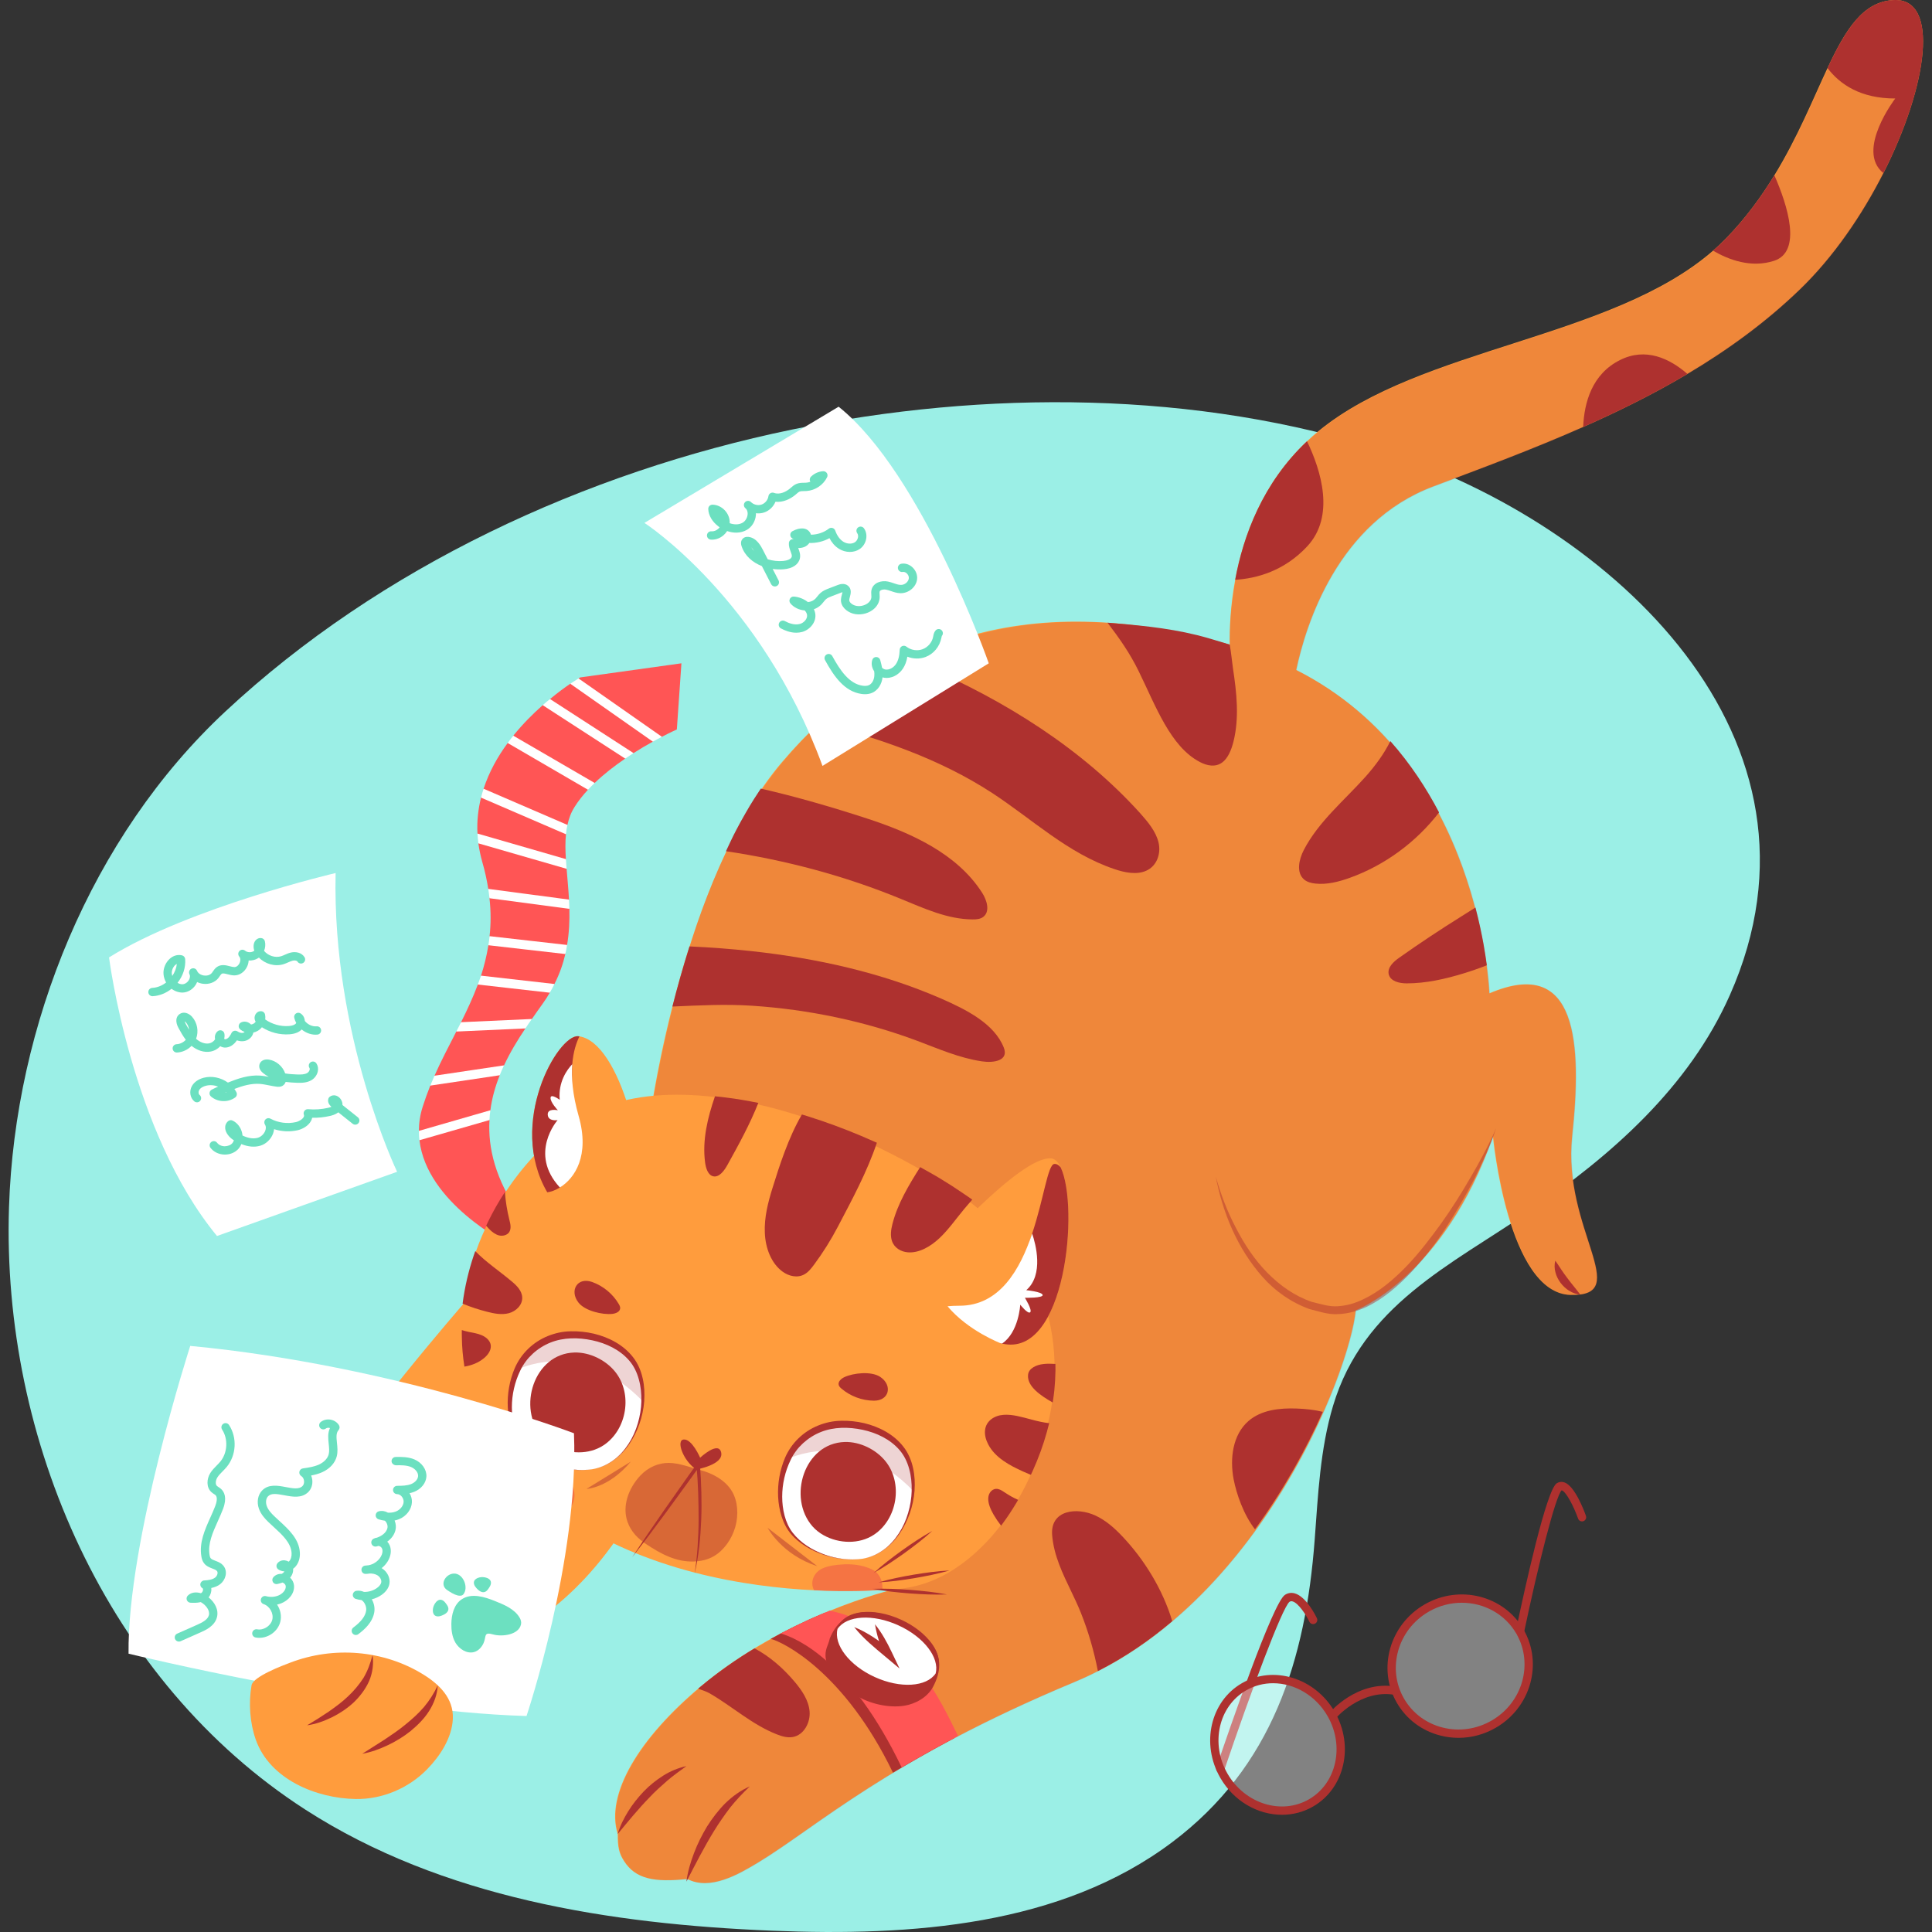 <?xml version="1.0" encoding="UTF-8"?>
<!-- Generator: Adobe Illustrator 25.2.3, SVG Export Plug-In . SVG Version: 6.00 Build 0)  -->
<svg xmlns="http://www.w3.org/2000/svg" xmlns:xlink="http://www.w3.org/1999/xlink" version="1.1" id="Capa_1" x="0px" y="0px" viewBox="0 0 512 512" style="enable-background:new 0 0 512 512;" xml:space="preserve" width="512" height="512">
<rect x="0" y="0" width="512" height="512" fill="#333333" stroke="none"/>
<g>
	<path style="fill:#9BEFE6;" d="M209.886,113.84c-54.748,11.304-109.057,36.393-150.16,74.712   C24.121,221.747,3.945,271.672,2.385,319.955c-1.99,61.569,25.925,125.707,78.533,159.612   c36.251,23.364,80.644,30.332,123.737,32.092c36.886,1.507,76.447-1.262,105.96-23.44c26.517-19.927,35.38-48.224,37.792-80.181   c0.901-11.937,1.439-24.035,4.873-35.502c7.965-26.598,31.019-37.174,52.11-51.565c21.658-14.778,42.177-32.8,53.025-57.222   c30.259-68.121-31.237-124.669-91.25-144.133C317.289,103.441,260.896,103.308,209.886,113.84z"/>
	<g>
		<path style="fill:#AE312F;" d="M402.806,433.495c-0.076,0-0.153-0.007-0.228-0.024c-0.597-0.125-0.978-0.709-0.853-1.305    c2.337-11.16,8.072-37.307,10.818-39.076c0.625-0.403,1.331-0.48,2.04-0.239c2.787,0.954,5.242,7.553,5.707,8.864    c0.202,0.575-0.099,1.204-0.672,1.408c-0.579,0.202-1.204-0.097-1.408-0.672c-1.167-3.299-3.159-7.109-4.342-7.514    c-1.658,1.51-6.355,20.352-9.984,37.68C403.775,433.138,403.316,433.495,402.806,433.495z"/>
		<path style="fill:#AE312F;" d="M323.408,469.836c-0.116,0-0.237-0.019-0.353-0.058c-0.577-0.196-0.887-0.821-0.691-1.398    c3.448-10.193,14.946-43.615,18.149-45.717c0.786-0.517,1.686-0.661,2.61-0.403c3.032,0.84,5.584,5.974,5.864,6.558    c0.265,0.547,0.035,1.206-0.513,1.471c-0.547,0.269-1.208,0.034-1.473-0.513c-0.896-1.854-2.903-4.958-4.469-5.393    c-0.31-0.082-0.553-0.047-0.81,0.123c-1.951,1.572-10.357,24.144-17.27,44.58C324.297,469.547,323.869,469.836,323.408,469.836z"/>
		<g>
			<path style="opacity:0.39;fill:#FFFFFF;" d="M403.051,432.25c4.905,8.498,1.789,19.481-6.961,24.532     c-8.75,5.05-19.819,2.255-24.724-6.243c-4.905-8.498-1.789-19.481,6.961-24.532C387.076,420.957,398.146,423.751,403.051,432.25z     "/>
			<path style="opacity:0.39;fill:#FFFFFF;" d="M352.813,454.298c4.905,8.498,2.51,19.065-5.351,23.602     c-7.861,4.537-18.209,1.326-23.115-7.172c-4.905-8.498-2.509-19.065,5.351-23.603C337.559,442.589,347.907,445.8,352.813,454.298     z"/>
			<path style="fill:#AE312F;" d="M339.745,480.938c-6.364,0-12.75-3.551-16.348-9.784c-5.201-9.011-2.632-20.268,5.724-25.09     c8.358-4.828,19.391-1.421,24.592,7.589l0,0c5.201,9.011,2.632,20.268-5.727,25.092     C345.412,480.233,342.58,480.938,339.745,480.938z M337.372,446.072c-2.462,0-4.917,0.612-7.148,1.9     c-7.305,4.217-9.51,14.121-4.919,22.079c4.596,7.955,14.274,11.003,21.579,6.786c7.305-4.219,9.513-14.124,4.921-22.081l0,0     C348.614,449.23,342.972,446.072,337.372,446.072z"/>
			<path style="fill:#AE312F;" d="M353.91,455.447l-1.688-1.419c0.297-0.356,7.404-8.686,17.537-7.088l-0.345,2.179     C360.537,447.703,353.977,455.367,353.91,455.447z"/>
			<path style="fill:#AE312F;" d="M386.535,460.547c-1.594,0-3.192-0.196-4.766-0.595c-4.962-1.253-9.084-4.35-11.606-8.72     c-5.201-9.011-1.897-20.69,7.363-26.035c9.267-5.345,21.03-2.365,26.231,6.644l0,0c5.201,9.013,1.897,20.692-7.365,26.037     C393.336,459.642,389.951,460.547,386.535,460.547z M387.393,424.745c-2.968,0-5.991,0.76-8.763,2.36     c-8.207,4.738-11.149,15.067-6.558,23.025c2.223,3.851,5.858,6.579,10.236,7.684c4.389,1.111,9,0.454,12.982-1.843     c8.21-4.738,11.151-15.069,6.56-23.027l0,0C398.807,427.674,393.209,424.745,387.393,424.745z"/>
		</g>
	</g>
	<g>
		<g>
			<path style="fill:#FF9C3D;" d="M134.369,433.726c0,0,17.277-6.562,31.951-30.35c14.674-23.788-43.454-57.896-43.454-57.896     s-28.144,32.361-40.019,51.921C70.972,416.961,134.369,433.726,134.369,433.726z"/>
		</g>
		<g>
			<path style="fill:#FF9C3D;" d="M501.809,0.013c-8.11,0.437-12.648,7.719-17.498,18.028c-3.852,8.187-7.891,18.308-14.082,28.414     c-3.431,5.63-7.532,11.26-12.632,16.546c-1.154,1.185-2.355,2.339-3.618,3.431c-26.917,23.439-77.491,25.591-104.533,47.783     c-1.076,0.873-2.09,1.778-3.072,2.714c-11.743,11.057-16.889,25.045-19.041,36.726c-1.278,6.898-1.511,12.971-1.45,17.182     c-56.278-15.773-92.561,0.612-118.59,31.062c-26.377,30.857-34.928,93.451-34.928,93.451l63.988,125.978     c0,0-27.93,6.606-50.606,25.566c-16.351,13.672-25.394,28.552-22.054,39.146c0,3.516,0.337,5.071,1.659,7.145     c3.029,4.75,7.955,5.688,16.779,4.757c6.039,3.145,13.538-1.209,18.837-4.419c15.347-9.295,34.598-27.297,83.671-47.744     c49.074-20.447,72.935-81.875,74.63-98.552c0,0,23.189-8.652,36.363-46.073c0,0,3.883,41.645,20.613,42.017     c16.729,0.372-2.23-17.487,0.372-42.017c2.603-24.53,1.487-47.951-21.934-37.914c0,0-2.045-60.818-51.188-85.701     c2.575-12.166,11.022-39.163,36.331-48.649c12.944-4.85,26.449-9.872,39.735-15.751c9.404-4.164,18.714-8.764,27.619-14.051     c10.652-6.331,20.757-13.661,29.818-22.41c8.858-8.546,16.469-19.681,22.114-30.816C510.916,22.594,514.081-0.626,501.809,0.013z     "/>
		</g>
		<g>
			<g>
				<path style="fill:#FF5555;" d="M180.585,175.783l-1.214,17.531c0,0-1.554,0.68-3.958,1.943c-0.346,0.173-1.682-0.5-2.061-0.297      c-0.419,0.225,0.115,1.329-0.343,1.584c-1.554,0.85-3.302,1.87-5.124,3.035c-0.367,0.232-1.784-0.283-2.153-0.038      c-0.365,0.241,0.318,1.242-0.056,1.495c-2.768,1.894-5.585,4.055-8.086,6.459c-0.275,0.264-1.587-0.064-1.857,0.208      c-0.327,0.328,0.39,1.257,0.085,1.589c-1.36,1.457-2.574,2.987-3.569,4.589c-0.923,1.457-1.506,3.035-1.87,4.735      c-0.091,0.375-1.244,0.273-1.305,0.659c-0.07,0.439,0.956,1.365,0.917,1.818c-0.219,2.064-0.17,4.274-0.024,6.58      c0.011,0.188-1.063,0.526-1.024,1.044c0.042,0.555,1.198,1.291,1.218,1.53c0.194,2.598,0.485,5.342,0.631,8.159      c0.024,0.395-0.918,0.797-0.902,1.201c0.015,0.415,0.987,0.833,1,1.252c0.073,3.084-0.049,6.289-0.607,9.567      c-0.059,0.389-0.916,0.66-0.989,1.049c-0.078,0.412,0.628,0.943,0.528,1.355c-0.607,2.622-1.53,5.269-2.889,7.94      c-0.167,0.369-1.722,0.552-1.927,0.93c-0.213,0.393,0.924,0.981,0.689,1.376c-0.534,0.947-1.165,1.918-1.845,2.865      c-0.923,1.311-1.918,2.671-2.89,4.104c-0.303,0.417-1.722,0.631-2.022,1.068c-0.276,0.402,0.565,1.026,0.298,1.433      c-2.04,3.035-4.031,6.289-5.658,9.786c-0.206,0.425-1.619,0.846-1.811,1.283c-0.191,0.437,0.839,0.89,0.669,1.339      c-1.165,2.914-2.064,6.022-2.476,9.276c-0.064,0.448-1.149,1.003-1.192,1.461c-0.039,0.411,0.96,0.724,0.949,1.137      c-0.437,7.454,1.603,15.734,7.965,24.937l-3.302,7.722c0,0-21.319-10.684-23.213-27.317c-0.064-0.438,1.017-0.976,0.996-1.413      c-0.018-0.388-1.142-0.676-1.142-1.063c0-2.064,0.291-4.177,0.995-6.386c0.607-1.918,1.287-3.788,2.016-5.609      c0.2-0.481,1.284-0.808,1.488-1.288c0.167-0.394-0.546-0.941-0.372-1.334c1.797-4.031,3.813-7.867,5.779-11.704      c0.23-0.46,1.24-0.747,1.477-1.207c0.188-0.365-0.397-0.904-0.214-1.27c1.627-3.254,3.157-6.556,4.443-9.98      c0.162-0.432,1.227-0.645,1.382-1.081c0.124-0.348-0.661-0.919-0.532-1.274c0.825-2.574,1.505-5.269,1.942-8.061      c0.075-0.412,1.064-0.761,1.116-1.17c0.05-0.387-0.836-0.833-0.801-1.234c0.364-3.157,0.389-6.483-0.024-10.053      c-0.04-0.435,0.778-0.731,0.717-1.18c-0.051-0.378-0.977-0.908-1.033-1.296c-0.364-2.283-0.874-4.686-1.603-7.187      c-0.461-1.651-0.801-3.302-1.02-4.88c-0.062-0.448,0.644-0.741,0.604-1.186c-0.038-0.423-0.823-0.998-0.847-1.412      c-0.17-3.327,0.195-6.508,0.947-9.519c0.101-0.415,1.015-0.347,1.132-0.752c0.109-0.377-0.581-1.228-0.452-1.603      c1.457-4.468,3.739-8.547,6.386-12.117c0.266-0.372,1.259-0.11,1.529-0.462c0.223-0.29-0.279-1.195-0.048-1.481      c2.525-3.133,5.245-5.828,7.794-8.086c0.328-0.291,1.466,0.084,1.791-0.189c0.325-0.273-0.164-1.195,0.151-1.437      c2.088-1.748,3.958-3.084,5.366-4.055c0.429-0.282,1.477,0.172,1.809-0.043c0.44-0.285,0.127-1.213,0.376-1.365      c0.292-0.17,0.437-0.267,0.437-0.267L180.585,175.783z"/>
			</g>
			<g>
				<path style="fill:#FFFFFF;" d="M175.413,195.256c-0.728,0.364-1.53,0.801-2.404,1.287l-21.878-15.346      c0.995-0.656,1.748-1.141,2.185-1.408L175.413,195.256z"/>
			</g>
			<g>
				<path style="fill:#FFFFFF;" d="M167.886,199.578c-0.728,0.461-1.457,0.947-2.209,1.457l-21.854-14.156      c0.656-0.583,1.311-1.141,1.943-1.627L167.886,199.578z"/>
			</g>
			<g>
				<path style="fill:#FFFFFF;" d="M157.59,207.494c-0.607,0.583-1.214,1.19-1.772,1.797l-21.271-12.384      c0.486-0.68,0.971-1.311,1.482-1.942L157.59,207.494z"/>
			</g>
			<g>
				<path style="fill:#FFFFFF;" d="M150.379,218.615c-0.195,0.801-0.316,1.627-0.388,2.477l-22.509-9.713      c0.194-0.801,0.413-1.578,0.68-2.355L150.379,218.615z"/>
			</g>
			<g>
				<path style="fill:#FFFFFF;" d="M150.161,230.246l-23.383-6.75c-0.121-0.874-0.194-1.748-0.243-2.598l23.432,6.774      C150.015,228.498,150.088,229.372,150.161,230.246z"/>
			</g>
			<g>
				<path style="fill:#FFFFFF;" d="M150.889,240.857l-21.174-2.817c-0.073-0.801-0.194-1.627-0.316-2.477l21.392,2.841      C150.84,239.206,150.865,240.032,150.889,240.857z"/>
			</g>
			<g>
				<path style="fill:#FFFFFF;" d="M150.282,250.424c-0.121,0.801-0.267,1.602-0.461,2.404l-20.397-2.331      c0.146-0.801,0.243-1.578,0.316-2.404L150.282,250.424z"/>
			</g>
			<g>
				<path style="fill:#FFFFFF;" d="M146.931,260.768c-0.34,0.753-0.777,1.53-1.238,2.307l-19.061-2.161      c0.292-0.777,0.558-1.554,0.85-2.355L146.931,260.768z"/>
			</g>
			<g>
				<path style="fill:#FFFFFF;" d="M140.958,270.044c-0.583,0.801-1.165,1.651-1.724,2.501l-18.308,0.826      c0.413-0.826,0.85-1.651,1.263-2.477L140.958,270.044z"/>
			</g>
			<g>
				<path style="fill:#FFFFFF;" d="M133.576,282.33c-0.413,0.85-0.801,1.724-1.141,2.622l-18.405,2.744      c0.364-0.874,0.729-1.748,1.117-2.623L133.576,282.33z"/>
			</g>
			<g>
				<path style="fill:#FFFFFF;" d="M129.958,294.228c-0.122,0.85-0.219,1.724-0.243,2.598l-18.551,5.342      c-0.121-0.825-0.146-1.651-0.146-2.477L129.958,294.228z"/>
			</g>
		</g>
		<g>
			<g>
				<path style="fill:#AE312F;" d="M499.11,45.862c-7.423-5.973,3.15-19.759,3.15-19.759c-9.092,0-14.597-3.649-17.95-8.062      c4.85-10.308,9.388-17.591,17.498-18.028C514.081-0.626,510.916,22.594,499.11,45.862z"/>
			</g>
			<g>
				<path style="fill:#AE312F;" d="M470.104,69.13c-6.035,1.934-11.93-0.25-16.125-2.698c1.263-1.092,2.464-2.246,3.618-3.431      c5.1-5.287,9.201-10.916,12.632-16.546C473.706,54.361,477.667,66.712,470.104,69.13z"/>
			</g>
			<g>
				<path style="fill:#AE312F;" d="M447.179,99.087c-8.904,5.287-18.215,9.887-27.618,14.051c0.265-6.456,2.324-14.02,9.778-17.732      C436.123,92.007,442.423,94.97,447.179,99.087z"/>
			</g>
			<g>
				<path style="fill:#AE312F;" d="M346.436,144.781c-6.129,6.581-13.459,8.53-19.104,8.873c2.152-11.68,7.298-25.669,19.041-36.726      C350.132,124.757,353.844,136.796,346.436,144.781z"/>
			</g>
		</g>
		<g style="opacity:0.2;">
			<path style="fill:#AE312F;" d="M501.902,0.096c-8.11,0.437-12.648,7.719-17.498,18.028c-3.852,8.187-7.891,18.308-14.082,28.414     c-3.431,5.63-7.532,11.26-12.632,16.546c-1.155,1.185-2.355,2.339-3.618,3.431c-26.917,23.439-77.491,25.591-104.533,47.783     c-1.076,0.873-2.09,1.778-3.073,2.713c-11.743,11.057-16.889,25.046-19.041,36.726c-1.271,6.863-1.601,12.89-1.543,17.099     c-2.054-0.579-4-1.108-6.005-1.598c-14.204-3.478-28.992-5.256-43.606-4.057c-18.344,1.505-35.928,8.059-50.555,19.262     c-12.357,9.464-22.534,21.03-29.922,34.744c-4.024,7.47-7.544,15.682-10.383,23.674c-2.796,7.871-4.764,15.918-7.088,23.924     c-0.032,0.109-0.063,0.234-0.094,0.343c-4.086,16.172-5.739,28.258-5.739,28.258l63.986,125.976c0,0-6.83,1.606-16.484,5.552     c-0.437,0.171-0.873,0.359-1.31,0.545c-1.341,0.562-2.729,1.17-4.164,1.809c-2.418,1.107-4.928,2.339-7.532,3.696     c-0.265,0.141-0.546,0.281-0.811,0.421c-1.996,1.076-4.039,2.23-6.098,3.478c-4.757,2.87-9.591,6.223-14.207,10.075     c-0.25,0.203-0.484,0.405-0.733,0.624c-15.892,13.489-24.609,28.071-21.319,38.519c0,3.509,0.328,5.068,1.653,7.142     c3.025,4.741,7.953,5.692,16.78,4.757c6.035,3.15,13.536-1.216,18.839-4.413c9.045-5.489,19.462-14.004,36.539-24.25     c0.249-0.156,0.499-0.297,0.764-0.452c3.836-2.292,8-4.663,12.585-7.111c0.655-0.359,1.31-0.702,1.98-1.061     c0.343-0.171,0.686-0.359,1.029-0.546c0.359-0.171,0.717-0.374,1.091-0.561c8.5-4.413,18.278-9.029,29.677-13.77     c2.152-0.904,4.257-1.871,6.316-2.932c7.158-3.633,13.724-8.14,19.712-13.224c8.437-7.142,15.735-15.392,21.926-23.922     c7.657-10.511,13.63-21.412,17.965-31.128c5.302-11.868,8.172-21.942,8.718-27.338c0,0,23.189-8.655,36.367-46.083     c0,0,3.883,41.654,20.601,42.013c16.733,0.374-2.23-17.482,0.374-42.013c2.604-24.531,1.497-47.954-21.927-37.911     c0,0-0.094-2.62-0.671-7.002c-0.218-1.622-0.499-3.478-0.858-5.536c-0.53-2.916-1.216-6.207-2.152-9.778     c-0.624-2.355-1.341-4.85-2.183-7.423c-1.825-5.661-4.258-11.712-7.455-17.778c-3.368-6.441-7.595-12.897-12.913-18.901     c-6.543-7.411-14.769-14.099-24.986-19.268c2.583-12.182,11.038-39.139,36.324-48.617c12.944-4.85,26.449-9.872,39.736-15.751     c9.404-4.164,18.714-8.764,27.619-14.051c10.652-6.331,20.757-13.661,29.818-22.41c8.858-8.546,16.469-19.681,22.114-30.816     C511.009,22.678,514.174-0.543,501.902,0.096z"/>
		</g>
		<g>
			<path style="fill:#FF9C3D;" d="M279.476,363.2c-0.035,3.888-0.447,7.803-1.217,11.687c-3.061,15.438-11.69,31.859-25.061,40.734     c-5.688,3.776-11.821,5.642-18.578,5.642c0,0-0.281,0.031-0.826,0.062c-2.246,0.172-8.936,0.577-18.059,0.109     c-17.778-0.873-44.867-4.975-66.637-20.273c-2.87-1.996-5.661-4.211-8.312-6.643c-1.793-1.653-3.446-3.337-4.959-5.068     c-11.53-13.154-15.78-30.832-12.415-47.924c2.175-11.05,7.071-21.522,13.991-30.394c5.084-6.519,11.041-11.852,17.341-15.377     c7.985-4.476,17.841-6.067,28.445-5.552c11.609,0.564,22.928,3.346,33.841,7.242c8.791,3.139,17.268,7.118,25.42,11.659     c9.368,5.219,18.723,11.526,25.521,19.934C275.943,338.898,279.588,350.913,279.476,363.2z"/>
		</g>
		<g>
			<g>
				<path style="fill:#FF9C3D;" d="M145.483,316.728c-0.157-0.249-0.313-0.499-0.453-0.756c-10.711-18.297,2.88-41.933,8.241-41.362      c0.091,0.007,0.194,0.021,0.288,0.039c5.301,0.82,9.981,8.781,13.058,19.029c3.144,10.429,12.761,16.463,12.761,16.463      S157.02,335.114,145.483,316.728z"/>
			</g>
			<g>
				<path style="fill:#AE312F;" d="M145.031,315.975c-10.71-18.305,2.877-41.941,8.238-41.364c0.091,0.007,0.194,0.021,0.288,0.038      c-0.763,1.525-1.625,3.929-1.903,7.372c-0.269,3.474,0.679,30.227-3.277,32.672      C147.191,315.438,146.009,315.852,145.031,315.975z"/>
			</g>
			<g>
				<path style="fill:#FFFFFF;" d="M148.377,314.693c-8.389-9.044-0.611-17.844-0.611-17.844s-2.482,0.419-2.608-1.422      c-0.111-1.765,2.462-1.235,2.683-1.191c-0.091-0.101-2.011-2.131-1.937-3.306c0.073-1.21,2.424,0.525,2.424,0.525      c-0.431-4.757,1.986-8.021,3.326-9.435c-0.269,3.474,0.058,7.994,1.691,13.719C156.359,306.262,152.333,312.248,148.377,314.693      z"/>
			</g>
		</g>
		<g>
			<path style="fill:#AE312F;" d="M278.045,377.161c-0.187,0.764-0.39,1.544-0.608,2.308c-0.967,3.493-2.23,6.956-3.774,10.371     c-0.125,0.265-0.25,0.546-0.39,0.842c-0.031,0.062-0.047,0.109-0.078,0.171c-0.702-0.281-1.419-0.593-2.106-0.904     c-3.509-1.591-7.376-3.634-9.217-7.205c-0.624-1.201-0.967-2.527-0.826-3.712c0.25-2.495,2.495-3.914,4.881-4.086     c2.401-0.187,4.959,0.608,7.47,1.263C274.926,376.63,276.485,376.974,278.045,377.161z"/>
		</g>
		<g>
			<path style="fill:#AE312F;" d="M279.711,363.188c-0.031,1.747-0.125,3.462-0.297,5.224c-0.047,0.452-0.109,0.889-0.156,1.325     c-0.062,0.452-0.14,0.936-0.203,1.419c-0.031,0.172-0.046,0.343-0.078,0.515c-3.166-1.778-6.815-4.273-6.534-7.283     c0.062-0.889,0.608-1.56,1.388-2.043c1.591-0.982,3.664-1.029,5.863-0.889C279.711,362.034,279.711,362.611,279.711,363.188z"/>
		</g>
		<g>
			<path style="fill:#AE312F;" d="M269.822,397.477c-0.031,0.047-0.047,0.078-0.078,0.125c-0.109,0.203-0.234,0.39-0.343,0.593     c-1.185,1.98-2.401,3.821-3.633,5.49c-0.156,0.218-0.312,0.437-0.468,0.639c-0.718-0.92-1.388-1.902-1.981-2.916     c-0.811-1.403-1.497-2.963-1.419-4.413c0.062-1.451,1.17-2.698,2.604-2.386c0.702,0.156,1.373,0.639,2.028,1.076     C267.592,396.385,268.699,396.994,269.822,397.477z"/>
		</g>
		<g>
			<g>
				<g>
					<path style="fill:#FFFFFF;" d="M228.533,413.089c-6.028,0.947-13.684-1.414-17.939-5.881c-0.908-0.955-1.666-2.029-2.235-3.231       c-2.446-5.238-1.972-12.177,0.418-17.346c0.046-0.123,0.102-0.243,0.158-0.363c2.509-5.17,7.707-8.463,13.437-8.795       c6.704-0.385,15.125,2.395,18.124,8.911c1.181,2.574,1.653,5.595,1.481,8.667l0.01,0.004       C241.556,403.244,236.607,411.813,228.533,413.089z"/>
				</g>
				<g>
					<path style="fill:#AE312F;" d="M228.533,413.089c-3.417,0.532-6.925,0.035-10.201-1.03c-1.64-0.545-3.223-1.271-4.701-2.183       c-1.48-0.904-2.862-2.003-4.005-3.347c-1.148-1.342-1.962-2.965-2.491-4.64c-0.539-1.681-0.833-3.435-0.924-5.197       c-0.176-3.527,0.447-7.094,1.842-10.395l-0.024,0.057c1.686-3.935,4.886-6.99,8.782-8.572c1.934-0.782,4.022-1.241,6.1-1.261       c2.063-0.048,4.119,0.165,6.118,0.633c3.96,0.958,7.853,2.948,10.411,6.283c1.29,1.649,2.095,3.62,2.527,5.599       c0.446,1.991,0.541,4.032,0.385,6.036l-0.242-0.373l0.01,0.004l0.263,0.107l-0.021,0.264c-0.16,2.05-0.593,4.068-1.267,5.995       c-0.682,1.922-1.593,3.762-2.746,5.435c-1.156,1.67-2.586,3.151-4.241,4.32C232.453,411.99,230.535,412.789,228.533,413.089z        M228.533,413.089c1.999-0.32,3.904-1.138,5.54-2.315c1.649-1.168,3.008-2.704,4.105-4.384       c1.103-1.682,1.928-3.536,2.489-5.458c0.567-1.92,0.887-3.909,0.943-5.896l0.242,0.371l-0.011-0.003l-0.25-0.088l0.008-0.285       c0.054-1.943-0.139-3.891-0.652-5.74c-0.507-1.856-1.33-3.595-2.56-5.011c-2.459-2.853-6.059-4.574-9.76-5.365       c-3.722-0.789-7.653-0.796-11.118,0.594c-1.732,0.694-3.326,1.71-4.703,2.968c-0.68,0.636-1.325,1.318-1.867,2.079       c-0.293,0.365-0.524,0.773-0.784,1.162c-0.21,0.395-0.486,0.844-0.632,1.191l-0.024,0.058       c-1.439,2.978-2.213,6.338-2.209,9.698c0.004,1.68,0.2,3.364,0.634,4.99c0.428,1.63,1.112,3.185,2.144,4.522       c2.073,2.681,5.101,4.57,8.312,5.742C221.602,413.095,225.118,413.567,228.533,413.089z"/>
				</g>
			</g>
			<g>
				<path style="fill:#AE312F;" d="M218.298,406.868c4.044,2.243,9.422,2.428,13.315-0.159c6.202-4.121,7.747-13.645,3.05-19.47      c-2.522-3.127-6.78-5.21-10.799-5.095c-10.741,0.307-15.253,14.731-8.531,22.372      C216.161,405.457,217.173,406.244,218.298,406.868z"/>
			</g>
			<g style="opacity:0.21;">
				<path style="fill:#AE312F;" d="M241.976,395.051c-15.526-16.009-31.253-9.339-33.2-8.42c0.046-0.123,0.102-0.243,0.158-0.363      c2.509-5.17,7.707-8.463,13.437-8.795c6.704-0.385,15.125,2.395,18.124,8.911C241.676,388.958,242.148,391.98,241.976,395.051z"/>
			</g>
		</g>
		<g>
			<g>
				<g>
					<path style="fill:#FFFFFF;" d="M156.892,389.375c-6.028,0.947-13.684-1.414-17.939-5.88c-0.908-0.955-1.667-2.029-2.235-3.232       c-2.446-5.238-1.972-12.177,0.417-17.345c0.046-0.124,0.102-0.243,0.158-0.363c2.508-5.17,7.707-8.463,13.436-8.795       c6.704-0.385,15.125,2.395,18.124,8.911c1.181,2.574,1.653,5.595,1.481,8.667l0.01,0.004       C169.915,379.531,164.965,388.099,156.892,389.375z"/>
				</g>
				<g>
					<path style="fill:#AE312F;" d="M156.892,389.375c-3.417,0.533-6.925,0.035-10.201-1.03c-1.639-0.545-3.223-1.271-4.7-2.184       c-1.48-0.904-2.862-2.003-4.005-3.346c-1.148-1.342-1.962-2.965-2.491-4.641c-0.539-1.68-0.833-3.435-0.925-5.197       c-0.176-3.527,0.447-7.094,1.842-10.395l-0.024,0.057c1.686-3.935,4.886-6.99,8.782-8.572c1.934-0.783,4.022-1.241,6.1-1.26       c2.063-0.048,4.118,0.165,6.118,0.632c3.96,0.958,7.853,2.949,10.411,6.283c1.29,1.649,2.095,3.62,2.527,5.599       c0.446,1.991,0.541,4.032,0.385,6.036l-0.245-0.374l0.01,0.004l0.266,0.106l-0.021,0.266c-0.16,2.05-0.593,4.068-1.267,5.994       c-0.682,1.923-1.593,3.762-2.746,5.436c-1.156,1.67-2.586,3.151-4.241,4.32C160.812,388.276,158.894,389.075,156.892,389.375z        M156.892,389.375c1.999-0.32,3.904-1.138,5.54-2.314c1.649-1.169,3.008-2.704,4.106-4.384       c1.102-1.682,1.928-3.536,2.489-5.458c0.566-1.92,0.887-3.908,0.943-5.896l0.245,0.372l-0.01-0.003l-0.253-0.087l0.008-0.287       c0.054-1.943-0.139-3.891-0.652-5.74c-0.507-1.856-1.33-3.595-2.56-5.011c-2.459-2.853-6.058-4.574-9.76-5.365       c-3.722-0.789-7.653-0.796-11.117,0.594c-1.733,0.694-3.326,1.71-4.704,2.968c-0.68,0.635-1.325,1.319-1.868,2.079       c-0.293,0.365-0.523,0.773-0.784,1.162c-0.209,0.395-0.486,0.844-0.631,1.191l-0.024,0.057       c-1.438,2.978-2.213,6.338-2.209,9.698c0.004,1.68,0.2,3.364,0.634,4.99c0.428,1.63,1.112,3.185,2.144,4.522       c2.073,2.681,5.101,4.57,8.312,5.741C149.961,389.382,153.477,389.854,156.892,389.375z"/>
				</g>
			</g>
			<g>
				<path style="fill:#AE312F;" d="M146.657,383.155c4.044,2.242,9.422,2.427,13.315-0.159c6.203-4.121,7.747-13.646,3.05-19.47      c-2.521-3.127-6.78-5.21-10.799-5.095c-10.74,0.308-15.253,14.731-8.531,22.372C144.52,381.744,145.532,382.531,146.657,383.155      z"/>
			</g>
			<g style="opacity:0.21;">
				<path style="fill:#AE312F;" d="M170.335,371.338c-15.526-16.009-31.254-9.34-33.2-8.421c0.046-0.124,0.102-0.243,0.158-0.363      c2.508-5.17,7.707-8.463,13.436-8.795c6.704-0.385,15.125,2.395,18.124,8.911C170.035,365.245,170.507,368.266,170.335,371.338z      "/>
			</g>
		</g>
		<g>
			<g>
				<path style="fill:#AE312F;" d="M185.542,386.306c0,0-2.131-4.957-4.311-4.825c-2.18,0.132-0.187,5.716,3.303,7.945      c0,0,7.273-1.252,6.59-4.476C190.441,381.727,185.542,386.306,185.542,386.306z"/>
			</g>
			<g>
				<path style="fill:#AE312F;" d="M167.535,412.698c1.367-2.101,2.783-4.168,4.178-6.251l4.262-6.191l4.326-6.145      c1.453-2.04,2.875-4.103,4.354-6.125l0.738-1.008l0.102,1.234c0.199,2.415,0.31,4.818,0.374,7.23      c0.065,2.41,0.064,4.822-0.033,7.231c-0.095,2.409-0.261,4.816-0.521,7.212c-0.298,2.392-0.672,4.776-1.226,7.118      c0.356-2.38,0.637-4.763,0.79-7.157c0.149-2.394,0.254-4.789,0.26-7.187c-0.007-4.791-0.122-9.598-0.568-14.358l0.839,0.226      c-1.437,2.052-2.932,4.062-4.395,6.095l-4.423,6.076l-4.487,6.03C170.584,408.721,169.084,410.727,167.535,412.698z"/>
			</g>
			<g style="opacity:0.48;">
				<path style="fill:#AE312F;" d="M177.238,387.684c-2.585-0.025-5.384,1.052-7.536,3.349c-3.119,3.33-4.912,8.1-3.382,12.343      c0.95,2.633,2.834,4.448,4.865,5.797c3.892,2.586,7.944,4.826,12.752,4.639c1.744-0.068,3.549-0.427,5.234-1.4      c2.584-1.491,4.755-4.45,5.692-7.756c0.938-3.306,0.618-6.881-0.836-9.373c-1.789-3.065-5.271-4.854-8.31-5.66      C183.009,388.906,180.08,387.711,177.238,387.684z"/>
			</g>
		</g>
		<g style="opacity:0.48;">
			<path style="fill:#EA4949;" d="M233.794,421.325c-2.246,0.172-8.936,0.577-18.059,0.109c-1.17-2.214-0.047-4.803,2.339-5.833     c1.606-0.702,3.524-0.889,4.803-0.982c2.776-0.234,5.692,0.078,8.25,1.31C233.046,416.849,234.122,419.204,233.794,421.325z"/>
		</g>
		<g style="opacity:0.48;">
			<path style="fill:#EA4949;" d="M149.098,401.161c-2.87-1.996-5.661-4.211-8.312-6.643c-1.793-1.653-3.446-3.337-4.959-5.068     c0.749-0.702,1.747-1.154,2.87-1.263c1.762-0.172,3.649,0.265,4.913,0.577c2.713,0.686,5.349,1.934,7.345,3.977     C153.184,395.032,152.513,399.882,149.098,401.161z"/>
		</g>
		<g>
			<path style="fill:#AE312F;" d="M138.393,343.843c0.093,1.98-1.622,3.649-3.524,4.164c-1.903,0.499-3.93,0.109-5.832-0.39     c-2.199-0.561-4.351-1.263-6.441-2.136v-0.016c0.562-4.382,1.575-8.686,2.979-12.85c0.125-0.359,0.25-0.718,0.374-1.061     c2.901,2.994,6.456,5.318,9.622,8C136.943,340.677,138.331,342.081,138.393,343.843z"/>
		</g>
		<g>
			<path style="fill:#AE312F;" d="M128.231,359.953c-1.435,1.185-3.244,1.903-5.162,2.214v-0.031     c-0.406-2.573-0.64-5.115-0.671-7.688c-0.015-0.655-0.031-1.31-0.015-1.965c0.592,0.187,1.2,0.343,1.84,0.483     c1.154,0.234,2.339,0.406,3.415,0.873c1.076,0.452,2.058,1.263,2.355,2.324C130.367,357.567,129.432,358.986,128.231,359.953z"/>
		</g>
		<g>
			<path style="fill:#AE312F;" d="M134.917,326.572c-0.577,0.795-1.715,1.06-2.682,0.826c-0.967-0.25-1.778-0.889-2.511-1.591     c-0.312-0.312-0.608-0.64-0.889-0.967c0.156-0.343,0.312-0.67,0.484-1.029c1.325-2.713,2.807-5.333,4.429-7.813     c0.016-0.031,0.047-0.063,0.062-0.094c0.172,2.479,0.577,4.928,1.17,7.329C135.276,324.342,135.556,325.621,134.917,326.572z"/>
		</g>
		<g style="opacity:0.48;">
			<path style="fill:#AE312F;" d="M127.865,374.825c-0.473,0.911-0.901,1.844-1.255,2.798c-0.35,0.948-0.627,1.953-0.605,2.907     c0.024,0.468,0.158,0.915,0.478,1.161c0.362,0.273,0.786,0.413,1.213,0.359c0.861-0.119,1.665-0.819,2.24-1.534l2.397-2.98     l-1.721,3.422c-0.339,0.675-0.615,1.427-0.778,2.161c-0.154,0.732-0.176,1.503,0.122,2.036c0.312,0.529,0.939,0.755,1.647,0.673     c0.698-0.079,1.444-0.365,2.081-0.71l0.525-0.285l0.169,0.57c0.447,1.504,1.186,2.999,2.004,4.394     c0.837,1.395,1.79,2.729,2.875,3.953c1.093,1.214,2.267,2.372,3.579,3.365c0.623,0.542,1.321,0.982,1.993,1.463     c0.686,0.46,1.412,0.859,2.114,1.305c-1.515-0.676-2.995-1.458-4.371-2.411c-1.398-0.924-2.646-2.058-3.833-3.245     c-1.19-1.191-2.206-2.549-3.109-3.974c-0.901-1.437-1.642-2.94-2.163-4.611l0.694,0.285c-0.772,0.43-1.563,0.731-2.47,0.833     c-0.45,0.042-0.939,0.01-1.405-0.178c-0.465-0.189-0.873-0.528-1.127-0.973c-0.484-0.913-0.36-1.864-0.177-2.685     c0.211-0.834,0.514-1.6,0.917-2.355l0.676,0.441c-0.366,0.44-0.765,0.791-1.23,1.102c-0.46,0.303-0.994,0.553-1.592,0.599     c-0.603,0.048-1.21-0.193-1.642-0.565c-0.496-0.43-0.618-1.069-0.619-1.607c0.019-1.108,0.432-2.088,0.852-3.029     C126.777,376.573,127.287,375.674,127.865,374.825z"/>
		</g>
		<g>
			<g>
				<path style="fill:#AE312F;" d="M117.864,391.69c3.312-0.109,6.601,0.069,9.885,0.318c3.281,0.277,6.557,0.626,9.809,1.263      c-3.312,0.111-6.601-0.067-9.884-0.318C124.391,392.675,121.116,392.326,117.864,391.69z"/>
			</g>
			<g>
				<path style="fill:#AE312F;" d="M118.76,383.525c3.134,0.652,6.177,1.577,9.198,2.569c3.012,1.019,6.001,2.106,8.898,3.469      c-3.135-0.65-6.178-1.575-9.198-2.569C124.647,385.973,121.658,384.885,118.76,383.525z"/>
			</g>
			<g>
				<path style="fill:#AE312F;" d="M124.082,374.825c2.529,1.964,4.855,4.133,7.132,6.352c2.257,2.24,4.463,4.531,6.466,7.029      c-2.53-1.962-4.856-4.132-7.131-6.353C128.292,379.612,126.086,377.321,124.082,374.825z"/>
			</g>
		</g>
		<g>
			<g>
				<path style="fill:#AE312F;" d="M231.265,421.058c3.312-0.125,6.601,0.038,9.886,0.271c3.283,0.261,6.56,0.594,9.815,1.216      c-3.312,0.126-6.602-0.036-9.886-0.27C237.798,422.011,234.521,421.678,231.265,421.058z"/>
			</g>
			<g>
				<path style="fill:#AE312F;" d="M251.652,416.182c-3.074,0.895-6.195,1.507-9.328,2.049c-3.138,0.514-6.288,0.957-9.486,1.114      c3.073-0.898,6.195-1.509,9.328-2.05C245.305,416.784,248.455,416.342,251.652,416.182z"/>
			</g>
			<g>
				<path style="fill:#AE312F;" d="M247.053,405.721c-2.367,2.155-4.901,4.078-7.477,5.943c-2.592,1.841-5.226,3.624-8.029,5.172      c2.366-2.158,4.9-4.08,7.477-5.943C241.617,409.052,244.251,407.27,247.053,405.721z"/>
			</g>
		</g>
		<g>
			<g style="opacity:0.1;">
				<path style="fill:#AE312F;" d="M200.058,382.022C199.771,382.157,200.058,382.022,200.058,382.022L200.058,382.022z"/>
			</g>
		</g>
		<g>
			<path style="fill:#AE312F;" d="M232.381,302.835c-2.604,7.766-6.597,15.111-10.37,22.316c-1.84,3.494-3.93,6.831-6.254,9.965     c-0.733,0.982-1.512,1.996-2.542,2.573c-1.856,1.076-4.148,0.53-5.817-0.686c-3.01-2.183-4.554-6.238-4.71-10.277     c-0.187-4.055,0.842-8.094,2.059-11.977c1.778-5.708,4.195-13.318,7.766-19.4c0.515,0.156,1.014,0.312,1.528,0.468     c4.788,1.497,9.544,3.259,14.145,5.193c0.452,0.187,0.874,0.39,1.326,0.577C230.478,301.993,231.445,302.414,232.381,302.835z"/>
		</g>
		<g>
			<path style="fill:#AE312F;" d="M257.658,317.919c-0.717,0.826-1.451,1.653-2.137,2.48c-2.168,2.604-4.148,5.458-6.565,7.735     c-2.417,2.261-5.412,3.977-8.374,3.743c-1.778-0.141-3.587-1.139-4.211-3.025c-0.468-1.404-0.25-3.01,0.14-4.507     c1.357-5.318,4.289-10.23,7.345-15.049c0.951,0.515,1.887,1.045,2.807,1.575c0.842,0.468,1.669,0.951,2.48,1.45     c2.121,1.279,4.163,2.589,6.082,3.915c0.499,0.327,0.982,0.655,1.45,0.982C257.002,317.451,257.33,317.685,257.658,317.919z"/>
		</g>
		<g>
			<path style="fill:#AE312F;" d="M200.967,292.277c-2.246,5.677-5.193,11.041-8.125,16.328c-0.889,1.638-2.261,3.509-3.868,3.119     c-1.341-0.328-1.918-2.106-2.121-3.681c-0.78-5.91,0.686-11.883,2.62-17.513c0.999,0.094,2.028,0.203,3.041,0.343     c1.294,0.156,2.589,0.343,3.883,0.561c0.063,0.016,0.125,0.016,0.187,0.031C198.035,291.716,199.501,291.981,200.967,292.277z"/>
		</g>
		<g>
			<g>
				<path style="fill:#FF9C3D;" d="M265.154,355.967c0,0-8.635-3.306-14.043-9.793c-2.941-3.54-4.92-8.031-4.002-13.458      c0,0,23.124-26.402,31.444-25.732c1.004,0.078,1.865,0.951,2.539,2.386C286.098,319.802,282.382,360.723,265.154,355.967z"/>
			</g>
			<g>
				<path style="fill:#AE312F;" d="M265.556,356.06c-0.13-0.016-0.272-0.062-0.402-0.094c0,0,5.179-19.54,8.378-29.053      c3.084-9.185,4.131-18.293,5.867-18.449c0.617-0.062,1.176,0.281,1.693,0.905C286.055,319.724,282.44,360.084,265.556,356.06z"/>
			</g>
			<g>
				<path style="fill:#FFFFFF;" d="M271.609,343.928c0,0,2.023,3.259,1.406,3.836c-0.616,0.577-2.639-2.012-2.639-2.012      s-0.373,7.314-4.82,10.308c-0.13-0.016-0.272-0.062-0.402-0.094c0,0-8.635-3.306-14.043-9.793c0.918-0.094,1.98-0.14,3.17-0.14      c10.644,0,16.052-9.607,19.251-19.119c0.932,2.745,3.156,10.885-1.564,15.002c0,0,4.117,0.39,4.346,1.248      C276.544,344.021,271.609,343.928,271.609,343.928z"/>
			</g>
		</g>
		<g style="opacity:0.48;">
			<path style="fill:#AE312F;" d="M203.424,404.886c0,0,3.772,7.154,13.138,10.146"/>
		</g>
		<g style="opacity:0.48;">
			<path style="fill:#AE312F;" d="M155.431,394.579c0,0,5.864-0.206,11.728-7.224"/>
		</g>
		<g style="opacity:0.48;">
			<g>
				<path style="fill:#AE312F;" d="M322.181,311.776c1.338,4.731,3.084,9.337,5.369,13.649c2.223,4.331,4.932,8.425,8.299,11.861      c3.369,3.409,7.341,6.227,11.849,7.742c2.311,0.523,4.584,1.34,6.866,1.131c2.287-0.13,4.551-0.786,6.661-1.814      c4.269-1.998,8.007-5.175,11.37-8.634c3.375-3.481,6.335-7.366,9.205-11.313c2.843-3.972,5.459-8.118,7.905-12.365      c1.243-2.112,2.446-4.251,3.586-6.424c0.57-1.087,1.126-2.181,1.659-3.287l0.791-1.663l0.364-0.845l0.163-0.43      c0.013-0.1,0.171-0.395,0.005-0.343c0.181-0.057,0.035,0.252,0.035,0.354l-0.124,0.446l-0.288,0.879l-0.641,1.735      c-0.454,1.146-0.941,2.278-1.438,3.406c-0.996,2.255-2.058,4.482-3.164,6.688c-2.27,4.381-4.744,8.662-7.455,12.805      c-2.691,4.157-5.756,8.084-9.152,11.738c-3.425,3.608-7.247,6.998-11.886,9.243c-2.32,1.09-4.876,1.81-7.505,1.921      c-2.691,0.182-5.15-0.733-7.6-1.335c-4.817-1.718-9.103-4.723-12.434-8.48C327.93,330.904,324.023,321.412,322.181,311.776z"/>
			</g>
		</g>
		<g>
			<path style="fill:#AE312F;" d="M418.77,343.054c-1.068-0.048-2.05-0.449-2.921-0.989c-0.889-0.531-1.636-1.267-2.278-2.086     c-0.614-0.838-1.116-1.775-1.359-2.794c-0.287-0.997-0.305-2.073-0.051-3.091c0.65,0.856,1.099,1.656,1.626,2.401     c0.507,0.747,0.995,1.472,1.542,2.16C416.37,340.087,417.521,341.387,418.77,343.054z"/>
		</g>
		<g>
			<path style="fill:#AE312F;" d="M223.761,364.96c-0.841,0.398-1.738,1.185-1.492,2.082c0.109,0.397,0.424,0.7,0.738,0.966     c2.373,2.013,5.464,3.162,8.576,3.187c4.131,0.033,4.995-4.105,1.68-6.307C230.891,363.313,226.122,363.845,223.761,364.96z"/>
		</g>
		<g>
			<path style="fill:#AE312F;" d="M162.259,348.195c0.925-0.099,2.031-0.549,2.093-1.477c0.028-0.411-0.171-0.8-0.38-1.154     c-1.58-2.681-4.123-4.781-7.054-5.826c-3.891-1.387-6.065,2.238-3.658,5.406C154.983,347.411,159.662,348.474,162.259,348.195z"/>
		</g>
		<g>
			<path style="fill:#AE312F;" d="M181.904,498.653c0.335-2.596,1.082-5.108,2.006-7.545c0.922-2.442,2.096-4.789,3.446-7.041     c1.409-2.216,3.003-4.332,4.871-6.199c1.899-1.834,4.066-3.424,6.472-4.444c-1.909,1.795-3.611,3.635-5.193,5.592     c-1.522,2.005-2.956,4.061-4.277,6.207C186.584,489.521,184.3,494.035,181.904,498.653z"/>
		</g>
		<g>
			<path style="fill:#AE312F;" d="M163.692,486.039c0.612-2.139,1.617-4.133,2.783-6.012c1.163-1.888,2.561-3.627,4.09-5.247     c1.543-1.607,3.298-3.023,5.19-4.211c1.884-1.199,3.992-2.058,6.149-2.534c-1.796,1.321-3.532,2.531-5.141,3.927     c-1.591,1.402-3.176,2.794-4.617,4.35C169.183,479.348,166.503,482.636,163.692,486.039z"/>
		</g>
		<g>
			<path style="fill:#AE312F;" d="M210.09,460.328c-1.419,0.25-2.869-0.171-4.211-0.702c-6.596-2.573-11.867-7.47-17.95-10.947     c-0.639-0.359-1.684-0.733-2.916-1.154c0.249-0.218,0.483-0.421,0.733-0.624c4.616-3.852,9.45-7.205,14.207-10.074     c4.086,2.168,7.657,5.318,10.651,8.873c1.918,2.277,3.696,4.881,3.945,7.844C214.799,456.507,213.022,459.829,210.09,460.328z"/>
		</g>
		<g>
			<path style="fill:#AE312F;" d="M310.662,429.621c-5.989,5.084-12.554,9.591-19.712,13.225c-1.029-5.287-2.526-10.48-4.522-15.47     c-0.764-1.902-1.638-3.758-2.527-5.598c-2.277-4.757-4.6-9.466-5.068-14.878c-0.577-6.815,6.597-7.517,11.447-5.271     c2.745,1.263,5.053,3.306,7.127,5.505C303.254,413.294,308.135,421.216,310.662,429.621z"/>
		</g>
		<g>
			<path style="fill:#AE312F;" d="M260.196,281.267c-5.973-0.889-11.478-3.322-17.045-5.411c-13.88-5.193-28.757-8.328-43.822-9.326     c-7.08-0.468-14.113-0.094-21.131,0.218c1.263-5.006,2.776-10.402,4.523-15.938c5.489,0.25,10.979,0.655,16.437,1.248     c17.435,1.902,34.511,5.723,50.169,12.538c6.877,2.994,14.191,6.721,16.686,13.022     C267.401,281.096,263.362,281.751,260.196,281.267z"/>
		</g>
		<g>
			<path style="fill:#AE312F;" d="M303.722,230.771c-2.51,1.107-5.661,0.483-8.39-0.452c-12.367-4.164-21.739-13.209-32.438-20.195     c-13.833-9.014-29.63-14.41-46.052-18.683c1.185-1.123,2.402-2.23,3.634-3.291c1.669-1.45,3.368-2.838,5.115-4.164     c4.663-3.571,9.606-6.721,14.877-9.404c1.341,0.53,2.667,1.092,3.992,1.653c22.02,9.388,42.465,22.394,57.701,39.283     c2.105,2.355,4.18,4.866,4.866,7.751C307.714,226.17,306.638,229.492,303.722,230.771z"/>
		</g>
		<g>
			<path style="fill:#AE312F;" d="M260.539,243.013c-0.764,0.561-1.809,0.655-2.76,0.639c-6.628-0.016-12.85-2.901-18.979-5.411     c-14.878-6.129-30.504-10.289-46.411-12.659c0.858-1.84,1.762-3.794,2.698-5.571c0.811-1.559,1.653-3.088,2.526-4.585     c0.702-1.248,1.451-2.48,2.199-3.665c0.592-0.936,1.201-1.871,1.809-2.776c9.653,2.215,19.088,4.975,28.087,7.907     c11.79,3.852,23.938,9.31,30.597,19.743C261.569,238.615,262.442,241.609,260.539,243.013z"/>
		</g>
		<g>
			<path style="fill:#AE312F;" d="M326.89,196.5c-0.545,2.199-1.466,4.476-3.041,5.599c-1.809,1.294-4.008,0.811-5.832-0.14     c-7.86-4.055-11.759-14.925-16.266-24.11c-2.37-4.834-5.115-8.711-8.25-12.828c7.47,0.624,15.361,1.241,23.704,3.284     c2.745,0.671,5.673,1.622,8.511,2.465c0.031,0.016,0.135,0.052,0.166,0.068c0.406,2.168,0.555,4.127,0.867,6.294     C327.716,183.494,328.465,190.168,326.89,196.5z"/>
		</g>
		<g>
			<path style="fill:#AE312F;" d="M381.369,215.301c-6.051,7.86-14.347,13.989-23.689,17.342c-2.916,1.045-6.004,1.84-9.076,1.513     c-1.061-0.109-2.152-0.374-2.979-1.061c-2.168-1.809-1.404-5.318-0.109-7.829c3.93-7.579,10.76-13.147,16.437-19.509     c2.511-2.838,4.819-5.941,6.503-9.357C373.774,202.404,378,208.86,381.369,215.301z"/>
		</g>
		<g>
			<path style="fill:#AE312F;" d="M394.016,255.816c-2.027,0.796-4.086,1.513-6.129,2.137c-4.897,1.497-9.965,2.651-15.096,2.651     c-1.918,0-4.289-0.53-4.757-2.386c-0.436-1.793,1.232-3.337,2.745-4.398c5.427-3.836,10.964-7.516,16.593-11.025     c1.201-0.749,2.432-1.513,3.634-2.292c0.936,3.571,1.622,6.862,2.152,9.778v0.016     C393.517,252.339,393.798,254.194,394.016,255.816z"/>
		</g>
		<g>
			<path style="fill:#AE312F;" d="M350.553,374.15c-4.336,9.716-10.308,20.617-17.965,31.127c-3.041-3.868-4.928-9.45-5.661-13.24     c-1.045-5.458-0.281-11.805,3.93-15.455c3.399-2.948,8.265-3.477,12.772-3.306C345.953,373.355,348.292,373.605,350.553,374.15z"/>
		</g>
		<g>
			<g>
				<path style="fill:#FFFFFF;" d="M28.897,253.723c0,0,5.791,46.134,28.61,73.827l47.733-17.013c0,0-17.274-35.936-16.299-79.176      C88.941,231.361,50.115,240.451,28.897,253.723z"/>
			</g>
			<g>
				<path style="fill:#6CE0C0;" d="M40.408,264.003c-0.582,0-1.068-0.456-1.099-1.043c-0.031-0.608,0.435-1.126,1.042-1.158      c1.291-0.068,2.575-0.575,3.673-1.429c-0.381-0.672-0.628-1.433-0.691-2.233c-0.117-1.497,0.555-3.108,1.714-4.107      c0.939-0.811,2.068-1.114,3.175-0.858c0.467,0.109,0.81,0.507,0.85,0.984c0.177,2.18-0.556,4.451-2.023,6.295      c0.398,0.251,0.848,0.392,1.284,0.384c0.642-0.012,1.313-0.44,1.71-1.091c0.148-0.244,0.453-0.854,0.217-1.458      c-0.026-0.054-0.051-0.109-0.073-0.165c-0.229-0.549,0.019-1.18,0.56-1.426c0.545-0.247,1.182-0.016,1.443,0.515      c0.029,0.057,0.055,0.115,0.081,0.174c0.354,0.701,1.141,1.045,1.782,1.135c0.67,0.091,1.58-0.041,2.102-0.699      c0.097-0.122,0.184-0.254,0.272-0.384c0.26-0.387,0.584-0.869,1.111-1.215c1.133-0.739,2.354-0.423,3.335-0.169      c0.447,0.116,0.87,0.226,1.225,0.231c0.006,0,0.012,0,0.017,0c0.647,0,1.142-0.561,1.37-1.047      c0.23-0.488,0.348-1.236-0.076-1.735c-0.37-0.433-0.347-1.076,0.049-1.483c0.398-0.41,1.041-0.446,1.481-0.087      c0.62,0.503,1.595,0.557,2.269,0.131c0.067-0.042,0.129-0.089,0.189-0.14c-0.282-0.764-0.296-1.836,0.223-2.577      c0.373-0.531,0.954-0.813,1.597-0.751c0.471,0.04,0.864,0.375,0.976,0.835c0.209,0.849,0.118,1.751-0.212,2.556      c1.055,1.282,2.932,1.92,4.524,1.423c0.336-0.105,0.658-0.25,0.981-0.392c0.503-0.223,1.025-0.452,1.621-0.59      c1.25-0.283,2.844-0.012,3.604,1.251c0.314,0.521,0.146,1.197-0.375,1.511c-0.519,0.313-1.198,0.147-1.511-0.375      c-0.152-0.25-0.7-0.359-1.222-0.24c-0.427,0.099-0.826,0.282-1.229,0.459c-0.397,0.175-0.796,0.348-1.21,0.478      c-2.294,0.722-4.893-0.048-6.543-1.747c-0.075,0.056-0.153,0.11-0.232,0.16c-0.738,0.468-1.624,0.669-2.492,0.612      c-0.026,0.543-0.165,1.1-0.418,1.64c-0.682,1.447-2.021,2.323-3.414,2.31c-0.62-0.01-1.218-0.165-1.745-0.301      c-0.783-0.204-1.283-0.313-1.575-0.122c-0.155,0.101-0.318,0.344-0.492,0.601c-0.12,0.18-0.242,0.358-0.374,0.526      c-0.92,1.158-2.514,1.743-4.129,1.51c-0.536-0.074-1.043-0.23-1.503-0.456c-0.088,0.219-0.197,0.436-0.325,0.645      c-0.792,1.299-2.153,2.122-3.553,2.148c-0.978,0.006-2.062-0.359-2.903-1.004c-1.471,1.171-3.226,1.87-5.002,1.965      C40.448,264.003,40.427,264.003,40.408,264.003z M46.862,255.444c-0.146,0.075-0.273,0.168-0.378,0.258      c-0.625,0.538-1.017,1.469-0.955,2.265c0.017,0.226,0.062,0.448,0.129,0.665C46.331,257.648,46.746,256.546,46.862,255.444z"/>
			</g>
			<g>
				<path style="fill:#6CE0C0;" d="M46.848,278.929c-0.586,0-1.073-0.462-1.099-1.054c-0.026-0.608,0.445-1.122,1.053-1.148      c0.916-0.04,1.813-0.487,2.439-1.169c-0.769-1.001-1.372-2.101-1.925-3.106c-0.874-1.596-0.768-2.986,0.284-3.718      c1.118-0.78,2.485-0.181,3.285,0.708c1.403,1.562,1.825,3.889,1.078,5.845c1.062,0.956,2.321,1.41,3.42,1.227      c0.673-0.115,1.278-0.552,1.623-1.087c-0.19-0.808,0.044-1.596,0.654-2.126c0.304-0.265,0.728-0.34,1.106-0.201      c0.378,0.14,0.649,0.474,0.707,0.873c0.066,0.45,0.044,0.9-0.054,1.335c0.104,0.081,0.197,0.108,0.264,0.111      c0.863-0.053,1.478-1.258,1.646-1.626c0.133-0.293,0.387-0.512,0.696-0.601c0.312-0.088,0.643-0.038,0.909,0.137      c0.521,0.341,1.062,0.48,1.47,0.384c0.156-0.035,0.307-0.127,0.416-0.239c-0.421-0.154-0.817-0.378-1.17-0.67      c-0.282-0.234-0.429-0.594-0.393-0.958c0.038-0.366,0.254-0.688,0.578-0.86c0.636-0.341,1.421-0.317,2.096,0.062      c0.223,0.124,0.422,0.28,0.593,0.458c0.244-0.031,0.479-0.109,0.686-0.232c0.212-0.127,0.395-0.303,0.539-0.509      c-0.115-0.193-0.208-0.409-0.259-0.653c-0.118-0.563,0.052-1.179,0.444-1.608c0.356-0.39,0.842-0.585,1.358-0.521      c0.472,0.056,0.855,0.41,0.95,0.876c0.088,0.436,0.099,0.878,0.042,1.309c1.803,1.265,4.06,1.899,6.254,1.738      c0.908-0.067,1.534-0.286,1.862-0.653c0.04-0.044,0.074-0.099,0.102-0.158c-0.232-0.425-0.411-0.879-0.522-1.355      c-0.1-0.429,0.065-0.875,0.418-1.137c0.356-0.26,0.834-0.285,1.21-0.065c0.62,0.362,1.026,0.981,1.144,1.739      c0.015,0.095,0.025,0.19,0.03,0.287c0.743,0.929,1.948,1.52,3.125,1.427c0.625-0.059,1.139,0.399,1.188,1.006      c0.051,0.607-0.4,1.139-1.006,1.188c-1.485,0.136-2.992-0.412-4.145-1.362c-0.728,0.753-1.793,1.171-3.247,1.278      c-2.543,0.188-5.15-0.493-7.293-1.871c-0.294,0.368-0.652,0.686-1.064,0.932c-0.374,0.224-0.779,0.381-1.197,0.471      c-0.214,1.057-1.092,1.96-2.246,2.225c-0.677,0.155-1.401,0.098-2.118-0.158c-0.784,1.163-1.827,1.848-2.964,1.917      c-0.497,0.037-1.002-0.101-1.441-0.357c-0.667,0.721-1.581,1.248-2.621,1.425c-1.651,0.289-3.478-0.286-4.991-1.525      c-1.007,1.042-2.403,1.707-3.866,1.769C46.88,278.929,46.864,278.929,46.848,278.929z M48.96,270.672      c0.038,0.171,0.123,0.418,0.288,0.721c0.276,0.503,0.557,1.014,0.855,1.509c-0.076-0.732-0.37-1.447-0.857-1.989      C49.15,270.806,49.048,270.726,48.96,270.672z"/>
			</g>
			<g>
				<path style="fill:#6CE0C0;" d="M52.201,292.128c-0.238,0-0.478-0.076-0.679-0.236c-1.168-0.916-1.448-2.728-0.636-4.124      c0.586-1.01,1.675-1.773,3.064-2.145c2.193-0.583,4.604-0.043,6.446,1.271c2.62-1.059,5.531-2.072,8.584-1.85      c0.771,0.055,1.519,0.187,2.245,0.329c-0.546-0.291-1.068-0.638-1.558-1.048c-0.85-0.71-1.162-1.579-0.856-2.383      c0.33-0.872,1.294-1.316,2.431-1.143c1.978,0.31,3.686,1.795,4.339,3.673c1.055,0.171,2.135,0.241,3.165,0.275      c0.971,0.03,1.98,0.029,2.687-0.397c0.303-0.182,0.557-0.53,0.634-0.867c0.042-0.188,0.025-0.342-0.052-0.457      c-0.338-0.507-0.201-1.19,0.305-1.527c0.508-0.338,1.188-0.201,1.527,0.305c0.412,0.617,0.542,1.385,0.368,2.162      c-0.209,0.929-0.825,1.779-1.648,2.273c-1.22,0.734-2.648,0.753-3.895,0.709c-0.962-0.031-1.964-0.092-2.966-0.23      c-0.148,0.428-0.415,0.777-0.784,1.007c-0.609,0.376-1.267,0.296-1.584,0.259c-0.702-0.085-1.398-0.223-2.093-0.361      c-0.838-0.167-1.628-0.325-2.421-0.382c-2.264-0.161-4.565,0.522-6.71,1.344c0.198,0.273,0.378,0.56,0.535,0.862      c0.252,0.483,0.113,1.078-0.326,1.398c-1.891,1.383-4.652,1.267-6.419-0.27c-0.275-0.24-0.414-0.6-0.371-0.963      c0.044-0.361,0.264-0.679,0.587-0.846c0.561-0.292,1.131-0.553,1.699-0.8c-1.047-0.404-2.215-0.508-3.298-0.215      c-0.476,0.128-1.335,0.443-1.73,1.124c-0.254,0.437-0.211,1.049,0.09,1.285c0.479,0.375,0.563,1.068,0.186,1.546      C52.851,291.984,52.528,292.128,52.201,292.128z M59.984,289.446c-0.109,0.045-0.217,0.09-0.326,0.134      c0.13-0.014,0.259-0.037,0.385-0.067C60.024,289.491,60.004,289.468,59.984,289.446z"/>
			</g>
			<g>
				<path style="fill:#6CE0C0;" d="M59.605,305.977c-0.03,0-0.06,0-0.09-0.001c-1.507-0.026-2.903-0.698-3.737-1.799      c-0.367-0.485-0.271-1.177,0.214-1.543c0.486-0.366,1.176-0.27,1.543,0.214c0.428,0.566,1.182,0.912,2.017,0.927      c0.862-0.044,1.6-0.308,2.048-0.856c0.171-0.211,0.299-0.46,0.382-0.734c-0.062-0.039-0.125-0.077-0.188-0.117      c-0.99-0.627-2.029-1.822-2.12-3.08c-0.053-0.728,0.222-1.391,0.772-1.864c0.327-0.285,0.794-0.346,1.186-0.161      c1.25,0.588,2.196,1.816,2.532,3.285c0.052,0.227,0.088,0.454,0.109,0.681c1.244,0.59,2.715,0.984,4.069,0.587      c0.838-0.244,1.622-0.992,1.951-1.859c0.165-0.432,0.283-1.069-0.081-1.646c-0.267-0.424-0.214-0.974,0.128-1.34      c0.342-0.366,0.885-0.455,1.328-0.216c2.036,1.1,4.497,1.43,6.755,0.911c0.871-0.201,1.754-0.779,2.054-1.342      c0.145-0.272,0.108-0.455,0.058-0.584c-0.136-0.355-0.079-0.754,0.152-1.057c0.229-0.301,0.586-0.468,0.977-0.432      c1.777,0.157,3.554,0.037,5.29-0.364c0.341-0.079,0.632-0.171,0.87-0.274c-0.722-0.638-1.001-1.326-0.83-2.048      c0.06-0.257,0.211-0.483,0.425-0.638c0.694-0.504,1.613-0.468,2.337,0.094c0.588,0.456,1.043,1.267,1,2.118l4.075,3.245      c0.475,0.379,0.554,1.071,0.175,1.548c-0.378,0.474-1.07,0.555-1.548,0.175l-3.805-3.029c-0.799,0.63-1.785,0.859-2.203,0.956      c-1.55,0.358-3.12,0.522-4.722,0.483c-0.057,0.285-0.159,0.567-0.307,0.843c-0.737,1.383-2.348,2.186-3.503,2.453      c-2.059,0.476-4.261,0.374-6.282-0.268c-0.038,0.394-0.132,0.794-0.284,1.193c-0.58,1.528-1.88,2.751-3.393,3.192      c-1.51,0.442-3.208,0.286-5-0.436c-0.161,0.403-0.379,0.78-0.649,1.112C62.458,305.356,61.078,305.977,59.605,305.977z"/>
			</g>
		</g>
		<g>
			<g>
				<path style="fill:#FFFFFF;" d="M170.781,138.574c0,0,30.831,19.877,47.188,64.398l44.065-27.19c0,0-17.617-50.294-39.789-67.998      L170.781,138.574z"/>
			</g>
			<g>
				<path style="fill:#6CE0C0;" d="M188.706,143.018c-0.114,0-0.228-0.005-0.342-0.015c-0.607-0.049-1.056-0.582-1.006-1.189      c0.049-0.607,0.573-1.061,1.189-1.006c0.606,0.046,1.247-0.184,1.768-0.64c0.15-0.131,0.282-0.274,0.396-0.427      c-0.11-0.074-0.216-0.152-0.319-0.23c-1.66-1.261-2.641-2.947-2.693-4.629c-0.009-0.301,0.105-0.592,0.316-0.807      c0.211-0.214,0.51-0.322,0.8-0.329c1.198,0.016,2.391,0.564,3.272,1.501c0.881,0.938,1.352,2.163,1.294,3.36      c-0.001,0.015-0.002,0.03-0.002,0.045c1.123,0.4,2.379,0.465,3.429-0.129c0.708-0.399,1.237-1.278,1.318-2.187      c0.032-0.368,0.013-1.02-0.426-1.501c-0.082-0.071-0.161-0.146-0.239-0.224c-0.413-0.416-0.427-1.084-0.032-1.518      c0.398-0.433,1.064-0.481,1.514-0.108c0.094,0.076,0.182,0.157,0.267,0.242c0.707,0.578,1.745,0.783,2.605,0.49      c0.942-0.316,1.693-1.226,1.825-2.212c0.045-0.332,0.239-0.627,0.526-0.799c0.289-0.17,0.637-0.201,0.953-0.086      c1.47,0.557,3.174-0.257,4.28-1.197l0.211-0.183c0.408-0.356,0.87-0.76,1.488-1.01c0.68-0.274,1.355-0.283,1.952-0.29      c0.186-0.002,0.373-0.004,0.558-0.017c0.386-0.026,0.77-0.111,1.138-0.244c-0.253-0.422-0.199-0.976,0.162-1.34      c0.85-0.859,2.029-1.392,3.234-1.461c0.397-0.018,0.764,0.163,0.981,0.489c0.216,0.325,0.244,0.741,0.072,1.093      c-1.008,2.068-3.143,3.505-5.439,3.661c-0.224,0.015-0.452,0.018-0.679,0.022c-0.442,0.005-0.858,0.011-1.155,0.13      c-0.272,0.111-0.558,0.36-0.862,0.626l-0.234,0.203c-1.326,1.127-3.316,2.096-5.317,1.862c-0.538,1.311-1.641,2.388-2.991,2.843      c-0.701,0.237-1.45,0.301-2.18,0.202c0.003,0.171-0.003,0.344-0.018,0.521c-0.145,1.649-1.077,3.148-2.43,3.912      c-1.641,0.927-3.538,0.867-5.194,0.295c-0.25,0.398-0.561,0.767-0.928,1.087C190.892,142.594,189.793,143.018,188.706,143.018z"/>
			</g>
			<g>
				<path style="fill:#6CE0C0;" d="M205.349,155.42c-0.4,0-0.786-0.218-0.981-0.599l-2.462-4.797      c-2.44-0.958-4.515-2.701-5.378-5.262c-0.393-1.156,0.071-1.798,0.383-2.078c0.261-0.236,0.729-0.499,1.488-0.397      c2.158,0.283,3.284,2.475,3.825,3.528l1.232,2.402c1.33,0.413,2.755,0.566,4.061,0.451c1.049-0.088,2.169-0.48,2.309-1.155      c0.074-0.359-0.101-0.829-0.304-1.374c-0.246-0.658-0.525-1.403-0.459-2.253c0.024-0.309,0.176-0.593,0.419-0.783      c0.243-0.188,0.555-0.268,0.86-0.218c0.004,0.001,0.008,0.001,0.011,0.002c-0.118-0.059-0.237-0.12-0.353-0.185      c-0.354-0.194-0.573-0.567-0.571-0.97s0.224-0.773,0.58-0.965c2.062-1.106,3.853-0.953,4.674,0.409      c0.102,0.167,0.18,0.344,0.233,0.529c1.694-0.023,3.384-0.565,4.721-1.597c0.281-0.216,0.649-0.283,0.987-0.184      c0.339,0.101,0.609,0.359,0.726,0.693c0.468,1.341,1.239,2.393,2.169,2.964c0.992,0.608,2.252,0.647,3.066,0.1      c0.397-0.268,0.701-0.755,0.793-1.271c0.043-0.247,0.075-0.721-0.206-1.11c-0.357-0.493-0.247-1.181,0.246-1.537      c0.492-0.359,1.181-0.246,1.537,0.246c0.563,0.775,0.772,1.765,0.592,2.786c-0.198,1.115-0.828,2.105-1.728,2.713      c-1.533,1.033-3.723,1.011-5.451-0.048c-1.213-0.744-2.02-1.821-2.549-2.841c-1.611,0.897-3.474,1.326-5.332,1.276      c-0.317,0.449-0.758,0.815-1.255,1.028c-0.564,0.241-1.171,0.328-1.699,0.308c0.017,0.045,0.034,0.091,0.052,0.138      c0.282,0.755,0.602,1.61,0.399,2.593c-0.337,1.62-1.937,2.705-4.282,2.902c-0.954,0.082-1.947,0.051-2.935-0.09l1.562,3.045      c0.277,0.541,0.065,1.205-0.478,1.482C205.69,155.381,205.517,155.42,205.349,155.42z M199.081,145.022      c0.212,0.359,0.461,0.692,0.741,0.997C199.595,145.643,199.349,145.293,199.081,145.022z"/>
			</g>
			<g>
				<path style="fill:#6CE0C0;" d="M211.015,167.676c-1.564,0-3.019-0.578-4.07-1.144c-0.536-0.288-0.736-0.956-0.446-1.492      c0.288-0.536,0.957-0.738,1.492-0.446c1.043,0.56,2.582,1.147,4.014,0.75c1.048-0.293,2.069-1.377,1.861-2.463      c-0.085-0.433-0.343-0.816-0.61-1.111c-1.512-0.116-2.881-0.788-3.788-1.869c-0.286-0.34-0.339-0.82-0.134-1.214      c0.205-0.394,0.626-0.633,1.07-0.59c1.349,0.113,2.648,0.631,3.707,1.47c0.788-0.08,1.496-0.401,1.991-0.917      c0.162-0.17,0.31-0.355,0.457-0.54c0.275-0.346,0.556-0.687,0.887-0.978c0.716-0.625,1.553-0.946,2.291-1.229l2.169-0.831      c0.488-0.187,1.789-0.685,2.804,0.139c1.085,0.883,0.729,2.201,0.517,2.989c-0.076,0.282-0.155,0.573-0.168,0.782      c-0.037,0.637,0.772,1.264,1.576,1.504c1.053,0.315,2.381,0.071,3.303-0.604c0.445-0.327,0.979-0.892,0.991-1.721      c0.002-0.158-0.011-0.318-0.023-0.478c-0.031-0.433-0.071-0.973,0.097-1.535c0.538-1.788,2.631-2.38,4.326-2.032      c0.513,0.105,1.015,0.275,1.514,0.446c0.635,0.218,1.234,0.424,1.797,0.439c1.091,0.079,2.11-0.803,2.211-1.748      c0.047-0.442-0.161-0.94-0.545-1.299c-0.327-0.308-0.72-0.442-1.064-0.387c-0.6,0.112-1.17-0.294-1.276-0.893      c-0.106-0.599,0.294-1.17,0.893-1.276c1.037-0.187,2.112,0.162,2.951,0.947c0.893,0.836,1.353,2.011,1.23,3.145      c-0.224,2.075-2.257,3.781-4.463,3.714c-0.899-0.025-1.689-0.296-2.451-0.558c-0.411-0.141-0.822-0.285-1.244-0.372      c-0.723-0.152-1.632,0.036-1.77,0.508c-0.052,0.171-0.031,0.447-0.01,0.74c0.016,0.224,0.031,0.449,0.028,0.671      c-0.02,1.353-0.692,2.584-1.89,3.463c-1.474,1.082-3.527,1.451-5.235,0.94c-1.592-0.473-3.256-1.847-3.146-3.741      c0.025-0.436,0.139-0.857,0.239-1.229c0.056-0.205,0.142-0.524,0.158-0.708c-0.061,0.048-0.242,0.087-0.563,0.211l-2.17,0.831      c-0.594,0.228-1.209,0.465-1.629,0.83c-0.232,0.204-0.422,0.451-0.616,0.695c-0.189,0.237-0.379,0.472-0.588,0.691      c-0.551,0.573-1.239,1.008-2.006,1.281c0.16,0.328,0.275,0.666,0.342,1.008c0.457,2.372-1.425,4.443-3.431,5.002      C212.064,167.612,211.533,167.676,211.015,167.676z"/>
			</g>
			<g>
				<path style="fill:#6CE0C0;" d="M229.235,183.972c-0.308,0-0.627-0.024-0.958-0.072c-4.512-0.657-7.298-4.696-9.636-8.963      c-0.293-0.533-0.097-1.202,0.437-1.495c0.535-0.294,1.205-0.097,1.495,0.437c2.064,3.767,4.465,7.324,8.022,7.842      c0.679,0.096,1.245,0.048,1.68-0.146c0.767-0.347,1.327-1.295,1.428-2.416c0.038-0.414,0.02-0.837-0.031-1.264      c-0.035-0.051-0.069-0.102-0.101-0.155c-0.561-0.906-0.708-1.92-0.411-2.855c0.147-0.467,0.565-0.783,1.074-0.768      c0.489,0.011,0.912,0.343,1.039,0.815c0.172,0.641,0.355,1.322,0.483,2.032c0.262,0.247,0.585,0.417,0.911,0.468      c0.968,0.145,2.108-0.45,2.777-1.457c0.606-0.909,0.928-2.146,0.987-3.782c0.015-0.415,0.261-0.786,0.639-0.96      c0.376-0.173,0.821-0.122,1.145,0.138c1.184,0.939,2.867,1.204,4.279,0.679c1.417-0.526,2.515-1.824,2.799-3.307      c0.105-0.586,0.212-1.18,0.659-1.676c0.405-0.455,1.105-0.489,1.555-0.082c0.453,0.408,0.488,1.104,0.082,1.555      c-0.031,0.054-0.072,0.285-0.1,0.438c-0.458,2.403-2.105,4.349-4.228,5.137c-1.535,0.571-3.28,0.518-4.799-0.087      c-0.21,1.248-0.601,2.293-1.184,3.168c-1.147,1.725-3.122,2.704-4.948,2.415c-0.152-0.024-0.301-0.057-0.45-0.099      c-0.213,1.859-1.238,3.41-2.7,4.071C230.604,183.841,229.952,183.972,229.235,183.972z"/>
			</g>
		</g>
		<g>
			<g>
				<path style="fill:#FFFFFF;" d="M152.107,379.828c0,0-47.319-17.995-101.693-23.149c0,0-16.703,51.709-16.348,81.561      c0,0,62.508,15.288,105.467,16.522C139.532,454.763,153.457,413.329,152.107,379.828z"/>
			</g>
			<g>
				<path style="fill:#6CE0C0;" d="M47.406,435.035c-0.423,0-0.826-0.244-1.008-0.655c-0.246-0.556,0.004-1.207,0.56-1.453      l5.236-2.32c1.361-0.603,2.838-1.347,3.16-2.538c0.329-1.214-0.715-2.607-1.918-3.357c-0.077-0.048-0.159-0.096-0.242-0.139      c-0.967,0.241-1.956,0.199-2.701,0.166c-0.436-0.018-0.819-0.293-0.978-0.698s-0.065-0.867,0.242-1.177      c0.923-0.935,2.252-1.014,3.477-0.645c0.063-0.035,0.125-0.075,0.183-0.118c0.247-0.183,0.418-0.59,0.39-0.928      c-0.012-0.14-0.052-0.227-0.117-0.26c-0.446-0.225-0.685-0.721-0.583-1.21c0.102-0.488,0.519-0.846,1.017-0.874      c1.062-0.057,2.146-0.189,2.885-0.758c0.574-0.443,0.827-1.291,0.51-1.712c-0.222-0.295-0.72-0.485-1.247-0.687      c-0.759-0.29-1.619-0.62-2.221-1.424c-0.451-0.6-0.608-1.291-0.694-1.825c-0.589-3.652,0.921-7.009,2.381-10.257      c0.464-1.033,0.928-2.063,1.319-3.098c0.243-0.645,0.735-2.216,0.044-2.852c-0.119-0.11-0.257-0.193-0.393-0.281      c-0.24-0.155-0.476-0.314-0.686-0.507c-1.42-1.304-1.236-3.508-0.318-5.013c0.487-0.798,1.111-1.429,1.714-2.039      c0.334-0.338,0.67-0.674,0.971-1.04c1.915-2.323,2.115-5.975,0.466-8.495c-0.333-0.51-0.19-1.192,0.318-1.525      c0.509-0.332,1.192-0.189,1.525,0.318c2.19,3.347,1.933,8.016-0.61,11.102c-0.343,0.417-0.724,0.803-1.105,1.188      c-0.539,0.544-1.048,1.058-1.4,1.637c-0.433,0.712-0.585,1.774-0.072,2.245c0.119,0.109,0.257,0.191,0.393,0.279      c0.242,0.157,0.48,0.317,0.691,0.512c0.846,0.78,1.625,2.324,0.523,5.248c-0.407,1.078-0.887,2.15-1.371,3.225      c-1.387,3.087-2.699,6.003-2.215,9.002c0.046,0.285,0.119,0.639,0.281,0.854c0.222,0.297,0.72,0.487,1.248,0.689      c0.756,0.289,1.614,0.618,2.218,1.419c1.161,1.54,0.458,3.716-0.925,4.782c-0.714,0.55-1.538,0.846-2.369,1.013      c0.008,0.052,0.013,0.104,0.017,0.158c0.071,0.828-0.205,1.694-0.716,2.341c1.576,1.253,2.757,3.241,2.194,5.318      c-0.623,2.305-3.076,3.392-4.394,3.976l-5.236,2.32C47.706,435.005,47.555,435.035,47.406,435.035z"/>
			</g>
			<g>
				<path style="fill:#6CE0C0;" d="M68.724,434.045c-0.331,0-0.664-0.031-0.994-0.096c-0.597-0.115-0.987-0.694-0.871-1.291      c0.117-0.597,0.7-0.984,1.291-0.871c1.662,0.329,3.577-0.879,4.002-2.526c0.425-1.647-0.66-3.625-2.278-4.15      c-0.571-0.185-0.888-0.794-0.714-1.367c0.174-0.575,0.774-0.908,1.354-0.74c1.054,0.297,2.194,0.241,3.216-0.158      c1.051-0.412,2.107-1.434,1.994-2.517c-0.04-0.373-0.387-0.764-0.828-0.944c-0.472,0.171-0.94,0.286-1.36,0.39      c-0.465,0.114-0.955-0.086-1.206-0.497c-0.25-0.411-0.204-0.937,0.114-1.299c0.557-0.635,1.348-0.935,2.209-0.888      c0.127-0.068,0.245-0.143,0.353-0.228c0.15-0.119,0.274-0.271,0.36-0.428c-0.575-0.029-1.136-0.203-1.615-0.529      c-0.244-0.167-0.411-0.424-0.464-0.713c-0.054-0.29,0.013-0.59,0.182-0.831c0.442-0.626,1.191-0.941,2.011-0.852      c0.372,0.042,0.724,0.165,1.034,0.348c0.026-0.023,0.052-0.046,0.076-0.071c0.483-0.484,0.732-1.285,0.685-2.2      c-0.139-2.715-2.479-4.853-4.741-6.92c-0.465-0.425-0.925-0.845-1.365-1.268c-0.966-0.929-2.026-2.081-2.556-3.584      c-0.618-1.755-0.287-3.644,0.845-4.813c1.723-1.776,4.168-1.312,6.322-0.906c1.759,0.333,3.424,0.649,4.357-0.243      c0.334-0.319,0.499-0.843,0.439-1.401c-0.06-0.558-0.332-1.036-0.728-1.276c-0.396-0.242-0.599-0.707-0.506-1.162      c0.092-0.455,0.461-0.802,0.921-0.869c1.483-0.215,3.016-0.438,4.326-1.052c1.31-0.615,2.254-1.625,2.525-2.7      c0.204-0.808,0.103-1.765-0.003-2.78c-0.143-1.354-0.301-2.852,0.337-4.159c-0.071-0.026-0.147-0.046-0.226-0.06      c-0.324-0.054-0.64,0.01-0.848,0.174c-0.48,0.376-1.17,0.296-1.548-0.177c-0.379-0.476-0.299-1.169,0.177-1.548      c0.704-0.558,1.65-0.783,2.597-0.618c0.945,0.165,1.759,0.698,2.231,1.462c0.258,0.417,0.209,0.956-0.122,1.32      c-0.685,0.754-0.557,1.969-0.41,3.377c0.123,1.162,0.25,2.363-0.051,3.55c-0.439,1.733-1.796,3.247-3.726,4.154      c-0.988,0.464-2.04,0.739-3.069,0.936c0.159,0.372,0.265,0.774,0.31,1.193c0.133,1.234-0.281,2.442-1.108,3.231      c-1.752,1.673-4.162,1.215-6.288,0.814c-2.136-0.405-3.493-0.588-4.331,0.274c-0.631,0.652-0.63,1.749-0.348,2.547      c0.375,1.068,1.224,1.978,2.005,2.729c0.426,0.41,0.873,0.817,1.323,1.229c2.471,2.258,5.27,4.815,5.456,8.434      c0.079,1.535-0.404,2.944-1.325,3.867c-0.145,0.146-0.3,0.279-0.464,0.396c0.075,0.813-0.214,1.67-0.799,2.357      c0.57,0.542,0.948,1.252,1.026,2.008c0.239,2.291-1.585,4.093-3.382,4.795c-0.358,0.141-0.727,0.252-1.101,0.333      c0.892,1.324,1.259,3.003,0.852,4.582C73.647,432.278,71.23,434.045,68.724,434.045z"/>
			</g>
			<g>
				<path style="fill:#6CE0C0;" d="M94.301,433.291c-0.336,0-0.667-0.153-0.883-0.441c-0.365-0.487-0.265-1.178,0.222-1.542      c2.065-1.546,3.14-2.95,3.383-4.421c0.142-0.864-0.195-1.888-0.838-2.547c-0.099-0.102-0.218-0.208-0.356-0.301      c-0.532-0.052-1.058-0.157-1.568-0.319c-0.489-0.156-0.807-0.631-0.763-1.143c0.043-0.513,0.437-0.927,0.945-0.997      c0.701-0.095,1.384,0.006,2.018,0.295c1.247,0.029,2.458-0.335,3.449-1.049c0.368-0.266,1.002-0.81,1.124-1.482      c0.123-0.674-0.342-1.498-1.081-1.917c-0.617-0.352-1.349-0.454-2.001-0.429c-0.345,0.06-0.695,0.094-1.047,0.098      c-0.647,0-1.062-0.432-1.11-1.007c-0.049-0.575,0.353-1.091,0.923-1.182c0.342-0.055,0.677-0.089,1.003-0.104      c1.281-0.259,2.46-1.057,3.145-2.169c0.489-0.797,0.631-1.637,0.381-2.247c-0.116-0.283-0.392-0.538-0.701-0.652      c-0.059-0.022-0.146-0.046-0.243-0.055c-0.187,0.058-0.374,0.108-0.558,0.15c-0.539,0.119-1.088-0.172-1.28-0.693      s0.033-1.101,0.525-1.357c0.285-0.148,0.59-0.243,0.907-0.283c1.187-0.413,2.445-1.243,2.767-2.507      c0.158-0.62-0.091-1.413-0.608-1.932c-0.016-0.017-0.034-0.034-0.054-0.053c-0.622-0.083-1.191-0.223-1.674-0.373      c-0.471-0.146-0.787-0.588-0.774-1.082c0.014-0.494,0.354-0.917,0.832-1.038c0.823-0.208,1.67-0.075,2.418,0.359      c0.679,0.04,1.408-0.031,2.104-0.305c1.165-0.459,2.011-1.518,2.06-2.572c0.024-0.52-0.205-1.097-0.598-1.507      c-0.188-0.197-0.581-0.525-1.102-0.525c-0.002-0.001-0.006-0.001-0.008,0c-0.606,0-1.098-0.489-1.101-1.095      c-0.003-0.608,0.485-1.104,1.093-1.108c1.281-0.01,2.605-0.02,3.72-0.47c0.87-0.351,1.774-1.138,1.833-2.109      c0.062-1.038-0.882-1.991-1.847-2.396c-1.222-0.513-2.673-0.493-4.07-0.472c-0.567-0.063-1.108-0.479-1.116-1.086      s0.478-1.108,1.086-1.116c1.547-0.025,3.307-0.047,4.953,0.644c1.991,0.836,3.303,2.711,3.192,4.559      c-0.102,1.698-1.362,3.276-3.207,4.02c-0.415,0.167-0.837,0.289-1.262,0.379c0.442,0.724,0.672,1.568,0.635,2.383      c-0.088,1.922-1.475,3.739-3.451,4.52c-0.379,0.15-0.76,0.258-1.139,0.333c0.345,0.83,0.435,1.748,0.219,2.587      c-0.331,1.298-1.158,2.294-2.164,3.014c0.276,0.294,0.5,0.633,0.651,1.001c0.525,1.277,0.328,2.821-0.541,4.237      c-0.422,0.684-0.969,1.286-1.603,1.784c1.5,0.902,2.345,2.6,2.061,4.167c-0.196,1.077-0.888,2.07-2.004,2.875      c-0.797,0.574-1.707,0.986-2.662,1.224c0.593,1.036,0.845,2.277,0.658,3.41c-0.449,2.716-2.632,4.626-4.234,5.826      C94.762,433.22,94.53,433.291,94.301,433.291z"/>
			</g>
			<g>
				<path style="fill:#6CE0C0;" d="M120.744,435.404c0.962,1.576,2.941,2.917,4.855,2.417c1.162-0.304,2.051-1.284,2.547-2.38      c0.807-1.793-0.08-3.045,2.582-2.287c2.226,0.634,6.727,0.176,7.343-2.686c0.128-0.595-0.046-1.222-0.352-1.748      c-1.365-2.351-4.216-3.496-6.611-4.451c-2.663-1.063-6.138-2.188-8.769-0.423c-2.021,1.356-2.694,4.03-2.727,6.464      c-0.024,1.688,0.197,3.427,1.02,4.902C120.668,435.277,120.705,435.341,120.744,435.404z"/>
			</g>
			<g>
				<path style="fill:#6CE0C0;" d="M118.525,421.401c0.865,0.571,1.751,1.152,2.756,1.406c0.521,0.132,1.159,0.136,1.501-0.279      c1.423-1.721,0.101-5.195-2.084-5.496C118.322,416.706,116.206,419.869,118.525,421.401z"/>
			</g>
			<g>
				<path style="fill:#6CE0C0;" d="M127.928,417.946c-1.098-0.04-2.71,0.542-2.275,1.945c0.116,0.373,0.356,0.695,0.616,0.986      c0.53,0.595,1.358,1.301,2.219,1.005c0.463-0.159,0.774-0.585,1.046-0.993c0.208-0.312,0.413-0.634,0.515-0.994      c0.102-0.361,0.089-0.771-0.12-1.083C129.568,418.274,128.754,417.976,127.928,417.946z"/>
			</g>
			<g>
				<path style="fill:#6CE0C0;" d="M114.949,425.551c-0.418,1.016-0.431,2.73,1.036,2.808c0.39,0.021,0.775-0.094,1.139-0.236      c0.742-0.291,1.69-0.824,1.712-1.734c0.011-0.49-0.281-0.929-0.569-1.325c-0.221-0.303-0.452-0.607-0.754-0.828      c-0.303-0.221-0.693-0.351-1.058-0.263C115.825,424.126,115.264,424.786,114.949,425.551z"/>
			</g>
		</g>
		<g>
			<path style="fill:#AE312F;" d="M252.867,460.608c-0.671,0.359-1.326,0.702-1.98,1.061c-4.585,2.448-10.409,5.811-14.245,8.103     c-12.989-26.926-29.385-34.76-32.395-35.447c0.265-0.14,2.381-1.304,2.647-1.445c2.604-1.357,5.115-2.589,7.532-3.696     c1.435-0.639,2.823-1.247,4.164-1.809C239.86,431.431,248.422,451.657,252.867,460.608z"/>
		</g>
		<g>
			<path style="fill:#FF5555;" d="M253.896,460.063c-0.343,0.187-0.686,0.374-1.029,0.546c-5.1,2.683-9.715,5.287-13.911,7.782     c-13.505-28.133-27.697-34.247-32.063-35.51c2.604-1.357,5.115-2.589,7.532-3.696c1.903-0.858,3.728-1.638,5.474-2.355     C240.718,431.321,249.342,450.893,253.896,460.063z"/>
		</g>
		<g>
			<path style="fill:#AE312F;" d="M247.254,447.054c-1.464,2.731-4.639,4.525-7.624,4.984c-4.183,0.643-9.23-0.526-12.809-2.757     c-4.934-3.076-7.231-5.943-7.95-9.567c-0.48-2.416,0.73-3.877,1.018-5.467c3.231-8.101,11.05-8.521,18.769-4.697     C246.392,433.355,251.764,438.635,247.254,447.054z"/>
		</g>
		<g>
			<path style="fill:#AE312F;" d="M248.36,442.768c-0.109,0.249-0.249,0.499-0.405,0.717c-2.401,3.571-9.341,4.039-16.125,0.951     c-6.768-3.072-10.963-8.609-9.872-12.757c0.063-0.281,0.156-0.546,0.28-0.795c1.918-4.211,9.31-4.959,16.515-1.669     C245.974,432.491,250.262,438.557,248.36,442.768z"/>
		</g>
		<g>
			<path style="fill:#FFFFFF;" d="M247.954,443.485c-2.401,3.571-9.341,4.039-16.125,0.951c-6.768-3.072-10.963-8.609-9.872-12.757     c2.402-3.571,9.341-4.039,16.11-0.951C244.851,433.801,249.046,439.337,247.954,443.485z"/>
		</g>
		<g>
			<path style="fill:#AE312F;" d="M226.374,431.197c1.832,0.705,3.479,1.669,5.092,2.686c1.579,1.071,3.127,2.151,4.554,3.518     l-1.702,1.225c-1.056-2.614-1.981-5.287-2.428-8.17c1.826,2.276,3.174,4.762,4.39,7.306l2.112,4.418l-3.814-3.193     C231.77,436.638,228.797,434.246,226.374,431.197z"/>
		</g>
		<g>
			<g>
				<path style="fill:#FF9C3D;" d="M66.66,446.632c-0.807,4.663-0.454,9.912,1.113,14.367c3.711,10.553,16.076,15.602,26.495,15.759      c7.061,0.106,14.031-2.862,18.95-7.91c3.423-3.513,6.554-8.294,6.788-13.338c0.252-5.448-3.604-9.17-7.958-11.837      c-10.499-6.43-23.653-7.436-35.113-3.063C75.018,441.341,67.065,444.293,66.66,446.632z"/>
			</g>
			<g>
				<path style="fill:#AE312F;" d="M81.382,457.228c1.969-1.169,3.855-2.355,5.678-3.591c1.801-1.264,3.567-2.547,5.122-4.037      c1.574-1.466,2.944-3.098,4.113-4.891c1.107-1.838,1.844-3.857,2.436-6.093c0.332,2.261,0.03,4.686-0.908,6.881      c-0.969,2.175-2.445,4.087-4.14,5.714c-1.732,1.594-3.689,2.89-5.762,3.907C85.849,456.125,83.665,456.915,81.382,457.228z"/>
			</g>
			<g>
				<path style="fill:#AE312F;" d="M96,464.767l5.899-3.748c1.905-1.284,3.809-2.548,5.547-3.996      c1.756-1.417,3.434-2.923,4.897-4.624c1.439-1.723,2.664-3.6,3.656-5.775c-0.089,2.382-0.976,4.741-2.273,6.797      c-1.302,2.072-3.057,3.783-4.903,5.32c-1.88,1.506-3.935,2.752-6.084,3.77C100.589,463.524,98.349,464.356,96,464.767z"/>
			</g>
		</g>
	</g>
</g>















</svg>
